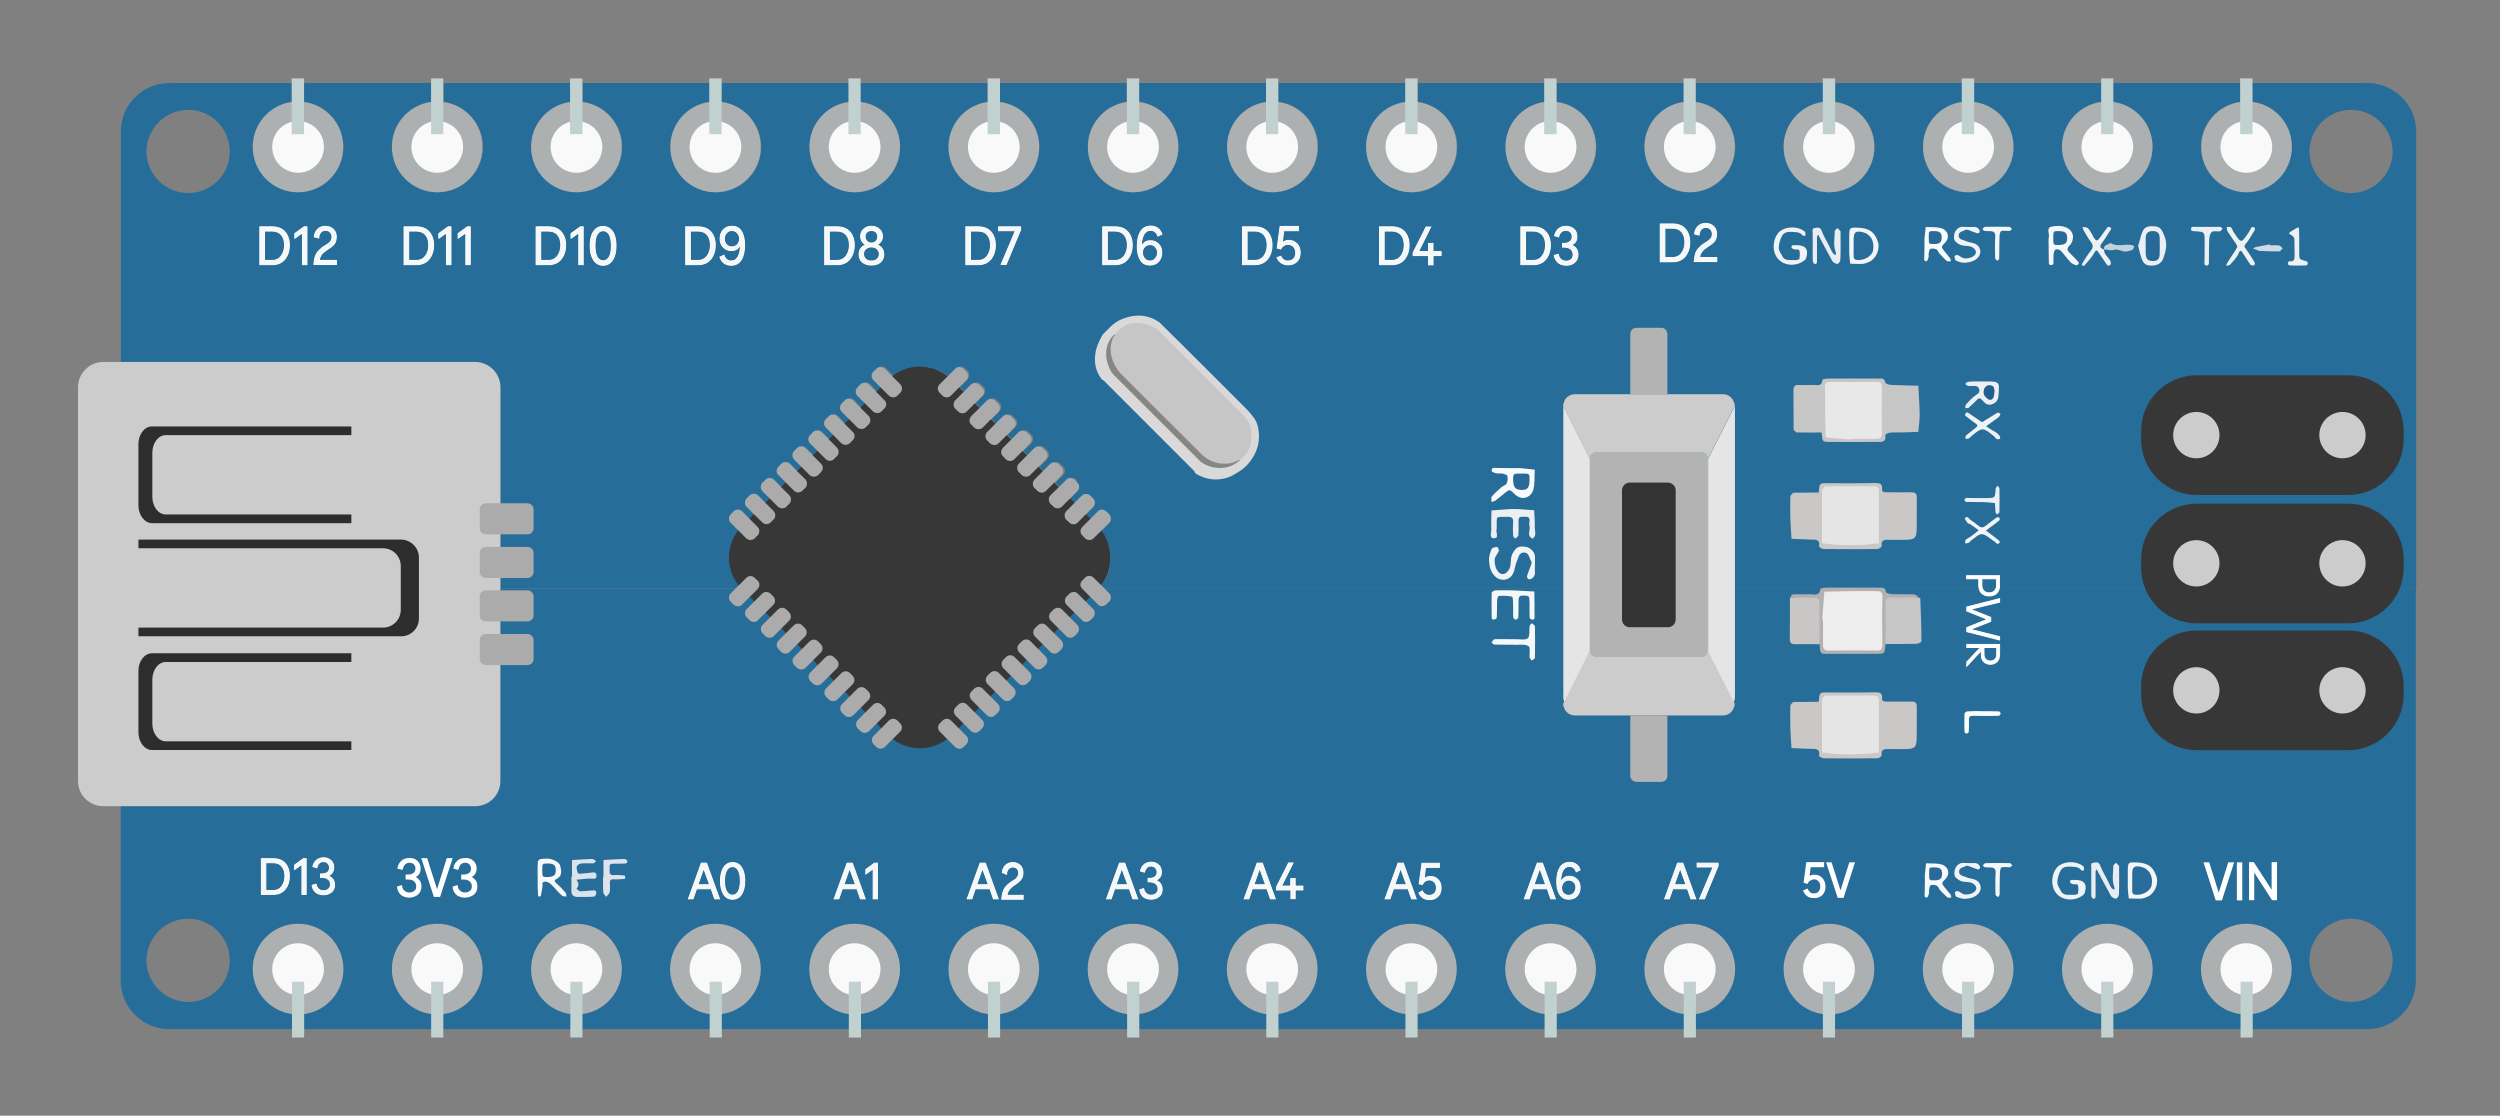 <?xml version="1.0" encoding="utf-8"?>
<!-- Generator: Adobe Illustrator 22.0.0, SVG Export Plug-In . SVG Version: 6.00 Build 0)  -->
<svg version="1.1" id="Capa_1" xmlns="http://www.w3.org/2000/svg" xmlns:xlink="http://www.w3.org/1999/xlink" x="0px" y="0px"
	 viewBox="0 0 129.5 57.79" enable-background="new 0 0 129.5 57.79" xml:space="preserve">
<rect x="0" y="0" width="129.5" height="57.79" fill="#808080" stroke="none"/>
<g>
	<g>
		<defs>
			<path id="SVGID_1_" d="M-703.89-29.55V94.8c0,5.66-4.56,10.28-10.32,10.63c-0.09,0.01-0.18,0.01-0.28,0.01
				c-0.14,0-0.28,0.01-0.43,0.01h-118.27c-0.14,0-0.28,0-0.43-0.01c-0.09,0-0.18-0.01-0.28-0.01c-5.76-0.35-10.32-4.98-10.32-10.63
				V-29.55c0-0.18,0.01-0.37,0.01-0.55c0-0.05,0-0.09,0.01-0.14c0.33-4.99,4.21-9.05,9.22-9.83h0c0.58-0.09,1.17-0.14,1.77-0.14
				h118.27c5.85,0,10.64,4.41,11,9.98c0.01,0.09,0.01,0.18,0.01,0.27c0,0.07,0,0.14,0.01,0.21
				C-703.89-29.69-703.89-29.62-703.89-29.55"/>
		</defs>
		<clipPath id="SVGID_2_">
			<use xlink:href="#SVGID_1_"  overflow="visible"/>
		</clipPath>
		<polygon clip-path="url(#SVGID_2_)" fill="#FFFFFF" points="114.08,-262.32 114.08,-262.35 -851.05,-262.35 -851.05,581.74 
			114.11,581.74 114.11,-262.35 114.08,-262.35 114.08,-262.32 114.04,-262.32 114.04,581.67 -850.97,581.67 -850.97,-262.28 
			114.08,-262.28 114.08,-262.32 114.04,-262.32 		"/>
	</g>
</g>
<g>
	<g>
		<g>
			<g>
				<path fill="#266D9A" d="M15.75,5.27V4.3h-0.64v0.98c-1.14,0.16-2.02,1.15-2.02,2.33c0,1.3,1.05,2.35,2.34,2.35
					c1.3,0,2.35-1.05,2.35-2.35C17.78,6.41,16.89,5.43,15.75,5.27z M22.95,5.27V4.3h-0.63v0.98c-1.15,0.16-2.03,1.15-2.03,2.33
					c0,1.3,1.05,2.35,2.35,2.35s2.34-1.05,2.34-2.35C24.99,6.41,24.11,5.43,22.95,5.27z M30.17,5.27V4.3h-0.64v0.98
					c-1.15,0.16-2.03,1.15-2.03,2.33c0,1.3,1.05,2.35,2.35,2.35c1.3,0,2.35-1.05,2.35-2.35C32.21,6.41,31.32,5.43,30.17,5.27z
					 M37.37,5.27V4.3h-0.64v0.98c-1.14,0.16-2.02,1.15-2.02,2.33c0,1.3,1.05,2.35,2.34,2.35c1.3,0,2.35-1.05,2.35-2.35
					C39.41,6.41,38.53,5.43,37.37,5.27z M44.58,5.27V4.3h-0.63v0.98c-1.15,0.16-2.03,1.14-2.03,2.33c0,1.3,1.05,2.35,2.35,2.35
					c1.29,0,2.34-1.05,2.34-2.35C46.62,6.41,45.73,5.43,44.58,5.27z M51.8,5.27V4.3h-0.64v0.98c-1.15,0.16-2.03,1.14-2.03,2.33
					c0,1.3,1.05,2.35,2.35,2.35s2.35-1.05,2.35-2.35C53.83,6.41,52.94,5.43,51.8,5.27z M59,5.27V4.3h-0.64v0.98
					c-1.14,0.16-2.02,1.15-2.02,2.33c0,1.3,1.05,2.35,2.34,2.35c1.3,0,2.35-1.05,2.35-2.35C61.04,6.41,60.15,5.43,59,5.27z
					 M66.21,5.27V4.3h-0.63v0.98c-1.15,0.16-2.03,1.15-2.03,2.33c0,1.3,1.05,2.35,2.35,2.35c1.29,0,2.34-1.05,2.34-2.35
					C68.25,6.41,67.35,5.43,66.21,5.27z M73.42,5.27V4.3h-0.64v0.98c-1.15,0.16-2.03,1.15-2.03,2.33c0,1.3,1.05,2.35,2.35,2.35
					s2.35-1.05,2.35-2.35C75.46,6.41,74.58,5.43,73.42,5.27z M80.63,5.27V4.3h-0.64v0.98c-1.15,0.16-2.02,1.15-2.02,2.33
					c0,1.3,1.04,2.35,2.34,2.35c1.3,0,2.35-1.05,2.35-2.35C82.67,6.41,81.79,5.43,80.63,5.27z M87.84,5.27V4.3h-0.63v0.98
					c-1.15,0.16-2.03,1.14-2.03,2.33c0,1.3,1.05,2.35,2.35,2.35c1.29,0,2.34-1.05,2.34-2.35C89.87,6.41,88.98,5.43,87.84,5.27z
					 M95.05,5.27V4.3h-0.64v0.98c-1.15,0.16-2.03,1.14-2.03,2.33c0,1.3,1.05,2.35,2.35,2.35c1.3,0,2.35-1.05,2.35-2.35
					C97.09,6.41,96.2,5.43,95.05,5.27z M102.26,5.27V4.3h-0.64v0.98c-1.15,0.16-2.02,1.15-2.02,2.33c0,1.3,1.04,2.35,2.34,2.35
					c1.3,0,2.35-1.05,2.35-2.35C104.3,6.41,103.4,5.43,102.26,5.27z M109.46,5.27V4.3h-0.63v0.98c-1.15,0.16-2.03,1.15-2.03,2.33
					c0,1.3,1.05,2.35,2.35,2.35c1.29,0,2.34-1.05,2.34-2.35C111.5,6.41,110.61,5.43,109.46,5.27z M116.68,5.27V4.3h-0.64v0.98
					c-1.15,0.16-2.03,1.15-2.03,2.33c0,1.3,1.05,2.35,2.35,2.35s2.35-1.05,2.35-2.35C118.72,6.41,117.84,5.43,116.68,5.27z
					 M57.19,30.47l-0.15-0.15c0.64-0.82,0.64-1.99,0-2.82l0.42-0.42c0.11-0.12,0.11-0.31,0-0.44l-0.16-0.15
					c-0.12-0.12-0.31-0.12-0.43,0l-0.41,0.41l-0.24-0.24l0.41-0.41c0.11-0.11,0.11-0.31,0-0.43l-0.16-0.16
					c-0.11-0.11-0.3-0.11-0.43,0l-0.41,0.41l-0.23-0.24l0.4-0.4c0.12-0.12,0.12-0.31,0-0.44l-0.15-0.15c-0.12-0.12-0.31-0.12-0.43,0
					l-0.41,0.41l-0.24-0.24l0.41-0.41c0.11-0.11,0.11-0.31,0-0.43l-0.16-0.16c-0.11-0.11-0.31-0.11-0.43,0l-0.41,0.41l-0.23-0.24
					l0.4-0.4c0.12-0.12,0.12-0.31,0-0.44l-0.15-0.15c-0.12-0.12-0.31-0.12-0.44,0l-0.4,0.4l-0.24-0.23l0.41-0.41
					c0.11-0.12,0.11-0.31,0-0.43l-0.16-0.16c-0.11-0.11-0.31-0.11-0.43,0l-0.41,0.41l-0.23-0.24l0.4-0.41c0.12-0.11,0.12-0.3,0-0.43
					l-0.15-0.15c-0.12-0.12-0.31-0.12-0.44,0l-0.4,0.4l-0.24-0.23l0.41-0.41c0.11-0.12,0.11-0.31,0-0.43l-0.16-0.16
					c-0.11-0.12-0.31-0.12-0.43,0l-0.41,0.41l-0.24-0.24l0.41-0.41c0.12-0.11,0.12-0.3,0-0.43l-0.16-0.16
					c-0.11-0.11-0.3-0.11-0.43,0l-0.4,0.41l-0.24-0.24l0.4-0.4c0.12-0.12,0.12-0.31,0-0.44l-0.15-0.15c-0.12-0.12-0.31-0.12-0.43,0
					l-0.42,0.42c-0.82-0.64-1.99-0.64-2.82,0l-0.42-0.42c-0.12-0.12-0.31-0.12-0.43,0l-0.16,0.15c-0.12,0.12-0.12,0.31,0,0.44
					l0.41,0.41l-0.24,0.23l-0.41-0.41c-0.11-0.11-0.31-0.11-0.43,0l-0.16,0.16c-0.11,0.12-0.11,0.31,0,0.43l0.41,0.41l-0.23,0.24
					l-0.41-0.41c-0.12-0.12-0.31-0.12-0.44,0l-0.15,0.16c-0.12,0.11-0.12,0.3,0,0.43l0.41,0.41l-0.24,0.24l-0.41-0.41
					c-0.11-0.12-0.31-0.12-0.43,0l-0.16,0.15c-0.11,0.12-0.11,0.31,0,0.43l0.41,0.41l-0.23,0.24l-0.41-0.41
					c-0.12-0.11-0.31-0.11-0.44,0l-0.15,0.16c-0.12,0.11-0.12,0.3,0,0.43l0.41,0.41l-0.24,0.24l-0.41-0.41
					c-0.11-0.12-0.31-0.12-0.43,0l-0.16,0.15c-0.11,0.12-0.11,0.31,0,0.44l0.41,0.41l-0.24,0.23l-0.41-0.41
					c-0.11-0.11-0.3-0.11-0.43,0l-0.15,0.16c-0.12,0.11-0.12,0.31,0,0.43l0.41,0.41l-0.24,0.24l-0.41-0.41
					c-0.12-0.12-0.31-0.12-0.43,0L39.5,25c-0.11,0.12-0.11,0.31,0,0.44l0.41,0.41l-0.24,0.23l-0.41-0.41c-0.11-0.11-0.3-0.11-0.43,0
					l-0.16,0.16c-0.11,0.11-0.11,0.31,0,0.43l0.41,0.41l-0.23,0.24l-0.41-0.41c-0.12-0.12-0.31-0.12-0.44,0l-0.15,0.15
					c-0.12,0.12-0.12,0.31,0,0.44l0.42,0.42c-0.64,0.82-0.64,1.99,0,2.82l-0.15,0.15h-12.2v-10.4c0-0.72-0.58-1.31-1.3-1.31H6.25
					v32.02c0,1.39,1.13,2.52,2.52,2.52h113.85c1.39,0,2.52-1.13,2.52-2.52V30.47H57.19z M9.75,51.9c-1.19,0-2.16-0.97-2.16-2.15
					c0-1.19,0.97-2.16,2.16-2.16c1.19,0,2.15,0.97,2.15,2.16C11.91,50.94,10.94,51.9,9.75,51.9z M121.78,51.9
					c-1.19,0-2.15-0.97-2.15-2.15c0-1.19,0.97-2.16,2.15-2.16c1.19,0,2.16,0.97,2.16,2.16C123.94,50.94,122.97,51.9,121.78,51.9z"/>
				<path fill="#266D9A" d="M122.62,4.3h-5.95v0.98c1.16,0.15,2.04,1.14,2.04,2.33c0,1.3-1.05,2.35-2.35,2.35s-2.35-1.05-2.35-2.35
					c0-1.19,0.88-2.17,2.03-2.33V4.3h-6.58v0.98c1.15,0.15,2.04,1.14,2.04,2.33c0,1.3-1.05,2.35-2.34,2.35
					c-1.3,0-2.35-1.05-2.35-2.35c0-1.19,0.88-2.17,2.03-2.33V4.3h-6.58v0.98c1.15,0.15,2.04,1.14,2.04,2.33
					c0,1.3-1.05,2.35-2.35,2.35c-1.3,0-2.34-1.05-2.34-2.35c0-1.19,0.87-2.17,2.02-2.33V4.3h-6.57v0.98
					c1.15,0.15,2.04,1.14,2.04,2.33c0,1.3-1.05,2.35-2.35,2.35c-1.3,0-2.35-1.05-2.35-2.35c0-1.19,0.88-2.17,2.03-2.33V4.3h-6.58
					v0.98c1.15,0.15,2.04,1.14,2.04,2.33c0,1.3-1.05,2.35-2.34,2.35c-1.3,0-2.35-1.05-2.35-2.35c0-1.19,0.88-2.17,2.03-2.33V4.3
					h-6.58v0.98c1.16,0.15,2.04,1.14,2.04,2.33c0,1.3-1.05,2.35-2.35,2.35c-1.3,0-2.34-1.05-2.34-2.35c0-1.19,0.87-2.17,2.02-2.33
					V4.3h-6.57v0.98c1.16,0.15,2.04,1.14,2.04,2.33c0,1.3-1.05,2.35-2.35,2.35s-2.35-1.05-2.35-2.35c0-1.19,0.88-2.17,2.03-2.33V4.3
					h-6.58v0.98c1.15,0.15,2.04,1.14,2.04,2.33c0,1.3-1.05,2.35-2.34,2.35c-1.3,0-2.35-1.05-2.35-2.35c0-1.19,0.88-2.17,2.03-2.33
					V4.3H59v0.98c1.15,0.15,2.04,1.14,2.04,2.33c0,1.3-1.05,2.35-2.35,2.35c-1.29,0-2.34-1.05-2.34-2.35c0-1.19,0.88-2.17,2.02-2.33
					V4.3H51.8v0.98c1.15,0.15,2.04,1.14,2.04,2.33c0,1.3-1.05,2.35-2.35,2.35s-2.35-1.05-2.35-2.35c0-1.19,0.88-2.17,2.03-2.33V4.3
					h-6.58v0.98c1.15,0.15,2.04,1.14,2.04,2.33c0,1.3-1.05,2.35-2.34,2.35c-1.3,0-2.35-1.05-2.35-2.35c0-1.19,0.88-2.17,2.03-2.33
					V4.3h-6.58v0.98c1.16,0.15,2.04,1.14,2.04,2.33c0,1.3-1.05,2.35-2.35,2.35c-1.29,0-2.34-1.05-2.34-2.35
					c0-1.19,0.88-2.17,2.02-2.33V4.3h-6.57v0.98c1.16,0.15,2.04,1.14,2.04,2.33c0,1.3-1.05,2.35-2.35,2.35
					c-1.3,0-2.35-1.05-2.35-2.35c0-1.19,0.88-2.17,2.03-2.33V4.3h-6.58v0.98c1.16,0.15,2.04,1.14,2.04,2.33
					c0,1.3-1.04,2.35-2.34,2.35S20.3,8.9,20.3,7.61c0-1.19,0.88-2.17,2.03-2.33V4.3h-6.58v0.98c1.15,0.15,2.04,1.14,2.04,2.33
					c0,1.3-1.05,2.35-2.35,2.35c-1.29,0-2.34-1.05-2.34-2.35c0-1.19,0.88-2.17,2.02-2.33V4.3H8.78c-1.39,0-2.52,1.12-2.52,2.51
					v11.95h18.37c0.72,0,1.3,0.59,1.3,1.31v10.4h12.2l0.15-0.15c-0.64-0.82-0.64-1.99,0-2.82l-0.42-0.42
					c-0.12-0.12-0.12-0.31,0-0.44l0.15-0.15c0.12-0.12,0.31-0.12,0.44,0l0.41,0.41l0.23-0.24l-0.41-0.41
					c-0.11-0.11-0.11-0.31,0-0.43l0.16-0.16c0.12-0.11,0.31-0.11,0.43,0l0.41,0.41l0.24-0.23l-0.41-0.41
					c-0.11-0.12-0.11-0.31,0-0.44l0.16-0.15c0.11-0.12,0.3-0.12,0.43,0l0.41,0.41l0.24-0.24l-0.41-0.41c-0.12-0.11-0.12-0.31,0-0.43
					l0.15-0.16c0.12-0.11,0.31-0.11,0.43,0l0.41,0.41l0.24-0.23l-0.41-0.41c-0.11-0.12-0.11-0.31,0-0.44l0.16-0.15
					c0.11-0.12,0.31-0.12,0.43,0l0.41,0.41l0.24-0.24l-0.41-0.41c-0.12-0.12-0.12-0.31,0-0.43l0.15-0.16c0.12-0.11,0.31-0.11,0.44,0
					l0.41,0.41l0.23-0.24l-0.41-0.41c-0.11-0.11-0.11-0.3,0-0.43l0.16-0.15c0.11-0.12,0.31-0.12,0.43,0l0.41,0.41l0.24-0.24
					l-0.41-0.41c-0.12-0.12-0.12-0.31,0-0.43l0.15-0.16c0.12-0.12,0.31-0.12,0.44,0l0.41,0.41l0.23-0.24l-0.41-0.41
					c-0.11-0.11-0.11-0.3,0-0.43l0.16-0.16c0.11-0.11,0.31-0.11,0.43,0l0.41,0.41l0.24-0.23l-0.41-0.41c-0.12-0.12-0.12-0.31,0-0.44
					l0.16-0.15c0.11-0.12,0.3-0.12,0.43,0l0.42,0.42c0.82-0.64,1.99-0.64,2.82,0l0.42-0.42c0.11-0.12,0.3-0.12,0.43,0l0.15,0.15
					c0.12,0.12,0.12,0.31,0,0.44l-0.4,0.4l0.24,0.24l0.4-0.41c0.12-0.11,0.31-0.11,0.43,0l0.16,0.16c0.12,0.12,0.12,0.31,0,0.43
					l-0.41,0.41l0.24,0.24l0.41-0.41c0.11-0.12,0.31-0.12,0.43,0l0.16,0.16c0.11,0.11,0.11,0.3,0,0.43l-0.41,0.41l0.24,0.23l0.4-0.4
					c0.12-0.12,0.31-0.12,0.44,0l0.15,0.15c0.12,0.12,0.12,0.31,0,0.43l-0.4,0.41l0.23,0.24l0.41-0.41c0.11-0.11,0.31-0.11,0.43,0
					l0.16,0.16c0.11,0.11,0.11,0.3,0,0.43l-0.41,0.41l0.24,0.23l0.4-0.4c0.12-0.12,0.31-0.12,0.44,0l0.15,0.15
					c0.12,0.12,0.12,0.31,0,0.44l-0.4,0.4l0.23,0.24l0.41-0.41c0.11-0.11,0.31-0.11,0.43,0l0.16,0.16c0.11,0.11,0.11,0.31,0,0.43
					l-0.41,0.41l0.24,0.24l0.41-0.41c0.11-0.12,0.3-0.12,0.43,0L55.81,25c0.12,0.12,0.12,0.31,0,0.44l-0.4,0.4l0.23,0.24l0.41-0.41
					c0.12-0.11,0.31-0.11,0.43,0l0.16,0.16c0.11,0.11,0.11,0.31,0,0.43l-0.41,0.41l0.24,0.24l0.41-0.41c0.11-0.12,0.3-0.12,0.43,0
					l0.16,0.15c0.11,0.12,0.11,0.31,0,0.44l-0.42,0.42c0.64,0.82,0.64,1.99,0,2.82l0.15,0.15h67.96V6.81
					C125.15,5.42,124.02,4.3,122.62,4.3z M9.75,10c-1.19,0-2.16-0.97-2.16-2.15c0-1.19,0.97-2.16,2.16-2.16
					c1.19,0,2.15,0.97,2.15,2.16C11.91,9.03,10.94,10,9.75,10z M121.78,10c-1.19,0-2.15-0.97-2.15-2.15c0-1.19,0.97-2.16,2.15-2.16
					c1.19,0,2.16,0.97,2.16,2.16C123.94,9.03,122.97,10,121.78,10z"/>
				<path fill="#CCCCCC" d="M25.92,20.06v20.4c0,0.72-0.58,1.3-1.3,1.3H5.34c-0.71,0-1.3-0.58-1.3-1.3v-20.4
					c0-0.72,0.59-1.31,1.3-1.31h19.28C25.34,18.76,25.92,19.34,25.92,20.06z"/>
				<g>
					<g>
						<path fill="#ACB0B1" d="M17.78,7.61c0,1.3-1.05,2.35-2.35,2.35c-1.29,0-2.34-1.05-2.34-2.35c0-1.19,0.88-2.17,2.02-2.33
							c0.1-0.01,0.21-0.02,0.32-0.02c0.1,0,0.21,0.01,0.31,0.02C16.89,5.43,17.78,6.41,17.78,7.61z"/>
						<circle fill="#F8F9F8" cx="15.44" cy="7.61" r="1.34"/>
						<rect x="15.11" y="4.06" fill="#C1D1D0" width="0.64" height="2.89"/>
					</g>
					<g>
						<path fill="#ACB0B1" d="M24.99,7.61c0,1.3-1.04,2.35-2.34,2.35S20.3,8.9,20.3,7.61c0-1.19,0.88-2.17,2.03-2.33
							c0.1-0.01,0.21-0.02,0.32-0.02c0.1,0,0.21,0.01,0.3,0.02C24.11,5.43,24.99,6.41,24.99,7.61z"/>
						<circle fill="#F8F9F8" cx="22.65" cy="7.61" r="1.34"/>
						<rect x="22.33" y="4.06" fill="#C1D1D0" width="0.63" height="2.89"/>
					</g>
					<g>
						<path fill="#ACB0B1" d="M32.21,7.61c0,1.3-1.05,2.35-2.35,2.35c-1.3,0-2.35-1.05-2.35-2.35c0-1.19,0.88-2.17,2.03-2.33
							c0.1-0.01,0.21-0.02,0.32-0.02c0.1,0,0.21,0.01,0.31,0.02C31.32,5.43,32.21,6.41,32.21,7.61z"/>
						<circle fill="#F8F9F8" cx="29.86" cy="7.61" r="1.34"/>
						<rect x="29.53" y="4.06" fill="#C1D1D0" width="0.64" height="2.89"/>
					</g>
					<g>
						<path fill="#ACB0B1" d="M39.41,7.61c0,1.3-1.05,2.35-2.35,2.35c-1.29,0-2.34-1.05-2.34-2.35c0-1.19,0.88-2.17,2.02-2.33
							c0.1-0.01,0.21-0.02,0.32-0.02c0.1,0,0.21,0.01,0.31,0.02C38.53,5.43,39.41,6.41,39.41,7.61z"/>
						<circle fill="#F8F9F8" cx="37.06" cy="7.61" r="1.34"/>
						<rect x="36.74" y="4.06" fill="#C1D1D0" width="0.64" height="2.89"/>
					</g>
					<g>
						<path fill="#ACB0B1" d="M46.62,7.61c0,1.3-1.05,2.35-2.34,2.35c-1.3,0-2.35-1.05-2.35-2.35c0-1.19,0.88-2.17,2.03-2.33
							c0.1-0.01,0.22-0.02,0.32-0.02c0.1,0,0.21,0.01,0.3,0.02C45.73,5.43,46.62,6.41,46.62,7.61z"/>
						<circle fill="#F8F9F8" cx="44.27" cy="7.61" r="1.34"/>
						<rect x="43.95" y="4.06" fill="#C1D1D0" width="0.63" height="2.89"/>
					</g>
					<g>
						<path fill="#ACB0B1" d="M53.83,7.61c0,1.3-1.05,2.35-2.35,2.35s-2.35-1.05-2.35-2.35c0-1.19,0.88-2.17,2.03-2.33
							c0.1-0.01,0.22-0.02,0.32-0.02c0.1,0,0.21,0.01,0.31,0.02C52.94,5.43,53.83,6.41,53.83,7.61z"/>
						<circle fill="#F8F9F8" cx="51.48" cy="7.61" r="1.34"/>
						<rect x="51.16" y="4.06" fill="#C1D1D0" width="0.64" height="2.89"/>
					</g>
					<g>
						<path fill="#ACB0B1" d="M61.04,7.61c0,1.3-1.05,2.35-2.35,2.35c-1.29,0-2.34-1.05-2.34-2.35c0-1.19,0.88-2.17,2.02-2.33
							c0.1-0.01,0.21-0.02,0.32-0.02c0.1,0,0.21,0.01,0.31,0.02C60.15,5.43,61.04,6.41,61.04,7.61z"/>
						<circle fill="#F8F9F8" cx="58.69" cy="7.61" r="1.34"/>
						<rect x="58.37" y="4.06" fill="#C1D1D0" width="0.64" height="2.89"/>
					</g>
					<g>
						<path fill="#ACB0B1" d="M68.25,7.61c0,1.3-1.05,2.35-2.34,2.35c-1.3,0-2.35-1.05-2.35-2.35c0-1.19,0.88-2.17,2.03-2.33
							c0.1-0.01,0.21-0.02,0.32-0.02c0.1,0,0.21,0.01,0.3,0.02C67.35,5.43,68.25,6.41,68.25,7.61z"/>
						<circle fill="#F8F9F8" cx="65.9" cy="7.61" r="1.34"/>
						<rect x="65.58" y="4.06" fill="#C1D1D0" width="0.63" height="2.89"/>
					</g>
					<g>
						<path fill="#ACB0B1" d="M75.46,7.61c0,1.3-1.05,2.35-2.35,2.35s-2.35-1.05-2.35-2.35c0-1.19,0.88-2.17,2.03-2.33
							c0.1-0.01,0.21-0.02,0.32-0.02c0.1,0,0.21,0.01,0.31,0.02C74.58,5.43,75.46,6.41,75.46,7.61z"/>
						<circle fill="#F8F9F8" cx="73.11" cy="7.61" r="1.34"/>
						<rect x="72.79" y="4.06" fill="#C1D1D0" width="0.64" height="2.89"/>
					</g>
					<g>
						<path fill="#ACB0B1" d="M82.67,7.61c0,1.3-1.05,2.35-2.35,2.35c-1.3,0-2.34-1.05-2.34-2.35c0-1.19,0.87-2.17,2.02-2.33
							c0.1-0.01,0.21-0.02,0.32-0.02c0.1,0,0.21,0.01,0.31,0.02C81.79,5.43,82.67,6.41,82.67,7.61z"/>
						<circle fill="#F8F9F8" cx="80.32" cy="7.61" r="1.34"/>
						<rect x="79.99" y="4.06" fill="#C1D1D0" width="0.64" height="2.89"/>
					</g>
					<g>
						<path fill="#ACB0B1" d="M89.87,7.61c0,1.3-1.05,2.35-2.34,2.35c-1.3,0-2.35-1.05-2.35-2.35c0-1.19,0.88-2.17,2.03-2.33
							c0.1-0.01,0.22-0.02,0.32-0.02s0.21,0.01,0.3,0.02C88.98,5.43,89.87,6.41,89.87,7.61z"/>
						<circle fill="#F8F9F8" cx="87.53" cy="7.61" r="1.34"/>
						<rect x="87.21" y="4.06" fill="#C1D1D0" width="0.63" height="2.89"/>
					</g>
					<g>
						<path fill="#ACB0B1" d="M104.3,7.61c0,1.3-1.05,2.35-2.35,2.35c-1.3,0-2.34-1.05-2.34-2.35c0-1.19,0.87-2.17,2.02-2.33
							c0.1-0.01,0.21-0.02,0.32-0.02c0.1,0,0.21,0.01,0.31,0.02C103.4,5.43,104.3,6.41,104.3,7.61z"/>
						<circle fill="#F8F9F8" cx="101.95" cy="7.61" r="1.34"/>
						<rect x="101.62" y="4.06" fill="#C1D1D0" width="0.64" height="2.89"/>
					</g>
					<g>
						<path fill="#ACB0B1" d="M97.09,7.61c0,1.3-1.05,2.35-2.35,2.35c-1.3,0-2.35-1.05-2.35-2.35c0-1.19,0.88-2.17,2.03-2.33
							c0.1-0.01,0.22-0.02,0.32-0.02c0.1,0,0.21,0.01,0.31,0.02C96.2,5.43,97.09,6.41,97.09,7.61z"/>
						<circle fill="#F8F9F8" cx="94.74" cy="7.61" r="1.34"/>
						<rect x="94.42" y="4.06" fill="#C1D1D0" width="0.64" height="2.89"/>
					</g>
					<g>
						<path fill="#ACB0B1" d="M111.5,7.61c0,1.3-1.05,2.35-2.34,2.35c-1.3,0-2.35-1.05-2.35-2.35c0-1.19,0.88-2.17,2.03-2.33
							c0.1-0.01,0.21-0.02,0.32-0.02c0.1,0,0.21,0.01,0.3,0.02C110.61,5.43,111.5,6.41,111.5,7.61z"/>
						<circle fill="#F8F9F8" cx="109.16" cy="7.61" r="1.34"/>
						<rect x="108.84" y="4.06" fill="#C1D1D0" width="0.63" height="2.89"/>
					</g>
					<g>
						<path fill="#ACB0B1" d="M118.72,7.61c0,1.3-1.05,2.35-2.35,2.35s-2.35-1.05-2.35-2.35c0-1.19,0.88-2.17,2.03-2.33
							c0.1-0.01,0.21-0.02,0.32-0.02c0.1,0,0.21,0.01,0.31,0.02C117.84,5.43,118.72,6.41,118.72,7.61z"/>
						<circle fill="#F8F9F8" cx="116.36" cy="7.61" r="1.34"/>
						<rect x="116.04" y="4.06" fill="#C1D1D0" width="0.64" height="2.89"/>
					</g>
				</g>
				<g>
					<g>
						<circle fill="#ACB0B1" cx="116.36" cy="50.2" r="2.35"/>
						<circle fill="#F8F9F8" cx="116.36" cy="50.2" r="1.34"/>
						
							<rect x="116.05" y="50.85" transform="matrix(-1 -1.224647e-16 1.224647e-16 -1 232.741 104.594)" fill="#C1D1D0" width="0.63" height="2.89"/>
					</g>
					<g>
						<circle fill="#ACB0B1" cx="109.16" cy="50.2" r="2.35"/>
						<circle fill="#F8F9F8" cx="109.16" cy="50.2" r="1.34"/>
						
							<rect x="108.85" y="50.85" transform="matrix(-1 -1.224647e-16 1.224647e-16 -1 218.322 104.594)" fill="#C1D1D0" width="0.63" height="2.89"/>
					</g>
					<g>
						<circle fill="#ACB0B1" cx="101.95" cy="50.2" r="2.35"/>
						<circle fill="#F8F9F8" cx="101.95" cy="50.2" r="1.34"/>
						
							<rect x="101.64" y="50.85" transform="matrix(-1 -1.224647e-16 1.224647e-16 -1 203.904 104.594)" fill="#C1D1D0" width="0.63" height="2.89"/>
					</g>
					<g>
						<circle fill="#ACB0B1" cx="94.74" cy="50.2" r="2.35"/>
						<circle fill="#F8F9F8" cx="94.74" cy="50.2" r="1.34"/>
						
							<rect x="94.43" y="50.85" transform="matrix(-1 -1.224647e-16 1.224647e-16 -1 189.486 104.594)" fill="#C1D1D0" width="0.63" height="2.89"/>
					</g>
					<g>
						<circle fill="#ACB0B1" cx="87.53" cy="50.2" r="2.35"/>
						<circle fill="#F8F9F8" cx="87.53" cy="50.2" r="1.34"/>
						
							<rect x="87.22" y="50.85" transform="matrix(-1 -1.224647e-16 1.224647e-16 -1 175.068 104.594)" fill="#C1D1D0" width="0.63" height="2.89"/>
					</g>
					<g>
						<circle fill="#ACB0B1" cx="80.32" cy="50.2" r="2.35"/>
						<circle fill="#F8F9F8" cx="80.32" cy="50.2" r="1.34"/>
						
							<rect x="80.01" y="50.85" transform="matrix(-1 -1.224647e-16 1.224647e-16 -1 160.65 104.594)" fill="#C1D1D0" width="0.63" height="2.89"/>
					</g>
					<g>
						<circle fill="#ACB0B1" cx="73.11" cy="50.2" r="2.35"/>
						<circle fill="#F8F9F8" cx="73.11" cy="50.2" r="1.34"/>
						
							<rect x="72.8" y="50.85" transform="matrix(-1 -1.224647e-16 1.224647e-16 -1 146.232 104.594)" fill="#C1D1D0" width="0.63" height="2.89"/>
					</g>
					<g>
						<circle fill="#ACB0B1" cx="65.9" cy="50.2" r="2.35"/>
						<circle fill="#F8F9F8" cx="65.9" cy="50.2" r="1.34"/>
						
							<rect x="65.59" y="50.85" transform="matrix(-1 -1.224647e-16 1.224647e-16 -1 131.813 104.594)" fill="#C1D1D0" width="0.63" height="2.89"/>
					</g>
					<g>
						<circle fill="#ACB0B1" cx="58.69" cy="50.2" r="2.35"/>
						<circle fill="#F8F9F8" cx="58.69" cy="50.2" r="1.34"/>
						
							<rect x="58.38" y="50.85" transform="matrix(-1 -1.224647e-16 1.224647e-16 -1 117.395 104.594)" fill="#C1D1D0" width="0.63" height="2.89"/>
					</g>
					<g>
						<circle fill="#ACB0B1" cx="51.48" cy="50.2" r="2.35"/>
						<circle fill="#F8F9F8" cx="51.48" cy="50.2" r="1.34"/>
						
							<rect x="51.17" y="50.85" transform="matrix(-1 -1.224647e-16 1.224647e-16 -1 102.977 104.594)" fill="#C1D1D0" width="0.63" height="2.89"/>
					</g>
					<g>
						<circle fill="#ACB0B1" cx="44.27" cy="50.2" r="2.35"/>
						<circle fill="#F8F9F8" cx="44.27" cy="50.2" r="1.34"/>
						
							<rect x="43.96" y="50.85" transform="matrix(-1 -1.224647e-16 1.224647e-16 -1 88.559 104.594)" fill="#C1D1D0" width="0.63" height="2.89"/>
					</g>
					<g>
						<circle fill="#ACB0B1" cx="29.86" cy="50.2" r="2.35"/>
						<circle fill="#F8F9F8" cx="29.86" cy="50.2" r="1.34"/>
						
							<rect x="29.55" y="50.85" transform="matrix(-1 -1.224647e-16 1.224647e-16 -1 59.722 104.594)" fill="#C1D1D0" width="0.63" height="2.89"/>
					</g>
					<g>
						<circle fill="#ACB0B1" cx="37.06" cy="50.2" r="2.35"/>
						<circle fill="#F8F9F8" cx="37.06" cy="50.2" r="1.34"/>
						
							<rect x="36.75" y="50.85" transform="matrix(-1 -1.224647e-16 1.224647e-16 -1 74.141 104.594)" fill="#C1D1D0" width="0.63" height="2.89"/>
					</g>
					<g>
						<circle fill="#ACB0B1" cx="22.65" cy="50.2" r="2.35"/>
						<circle fill="#F8F9F8" cx="22.65" cy="50.2" r="1.34"/>
						
							<rect x="22.34" y="50.85" transform="matrix(-1 -1.224647e-16 1.224647e-16 -1 45.304 104.594)" fill="#C1D1D0" width="0.63" height="2.89"/>
					</g>
					<g>
						<circle fill="#ACB0B1" cx="15.44" cy="50.2" r="2.35"/>
						<circle fill="#F8F9F8" cx="15.44" cy="50.2" r="1.34"/>
						
							<rect x="15.13" y="50.85" transform="matrix(-1 -1.224647e-16 1.224647e-16 -1 30.886 104.594)" fill="#C1D1D0" width="0.63" height="2.89"/>
					</g>
				</g>
			</g>
			<g>
				<path fill="#373737" d="M57.04,30.31c-0.05,0.05-0.09,0.1-0.13,0.15l-0.06,0.06l-0.38,0.39l-1.06,1.06l-0.59,0.58l-0.23,0.24
					l-0.82,0.82l-0.59,0.59l-1.64,1.64l-0.24,0.23l-0.58,0.59l-1.06,1.06l-0.39,0.38c-0.07,0.07-0.13,0.13-0.21,0.18
					c-0.82,0.64-1.99,0.64-2.82,0c-0.08-0.05-0.14-0.11-0.21-0.18l-0.39-0.39l-0.82-0.82l-0.24-0.23l-0.58-0.59l-0.82-0.82
					l-0.24-0.23l-0.59-0.59l-0.23-0.24l-0.59-0.59l-0.24-0.23l-0.59-0.59l-0.23-0.24l-0.59-0.59l-0.24-0.24l-0.59-0.58l-0.24-0.24
					l-0.39-0.39c-0.02-0.02-0.04-0.04-0.06-0.06c-0.05-0.05-0.09-0.1-0.12-0.15c-0.64-0.82-0.64-1.99,0-2.82
					c0.05-0.08,0.11-0.14,0.18-0.21l0.4-0.39l0.23-0.24l0.59-0.59l0.24-0.23l0.59-0.59l0.24-0.24l0.58-0.59l0.24-0.23l1.41-1.41
					l0.23-0.24l0.59-0.58l0.82-0.82l0.23-0.24l0.59-0.59l0.24-0.23l0.39-0.4c0.07-0.07,0.13-0.13,0.21-0.18
					c0.82-0.64,1.99-0.64,2.82,0c0.08,0.05,0.14,0.11,0.21,0.18l0.39,0.39l0.24,0.24l0.58,0.59l0.82,0.82l0.24,0.23l0.59,0.59
					l0.23,0.24l0.59,0.59l0.24,0.23l0.59,0.59l0.23,0.24l0.82,0.82l0.59,0.58l0.23,0.24l1.21,1.21c0.07,0.07,0.13,0.13,0.19,0.21
					C57.67,28.32,57.67,29.49,57.04,30.31z"/>
				<g>
					<path fill="#ABABAB" d="M50.06,19.69l-0.81,0.81c-0.11,0.11-0.3,0.11-0.43,0l-0.15-0.16c-0.12-0.11-0.12-0.31,0-0.43l0.39-0.39
						l0.42-0.42c0.11-0.12,0.3-0.12,0.43,0l0.15,0.15C50.18,19.38,50.18,19.57,50.06,19.69z"/>
					<path fill="#ABABAB" d="M50.88,20.51l-0.41,0.41l-0.4,0.4c-0.12,0.12-0.31,0.12-0.43,0l-0.16-0.15c-0.11-0.12-0.11-0.31,0-0.43
						l0.41-0.41l0.4-0.41c0.12-0.11,0.31-0.11,0.43,0l0.16,0.16C51.01,20.21,51.01,20.4,50.88,20.51z"/>
					<path fill="#ABABAB" d="M51.71,21.34l-0.41,0.41l-0.4,0.4c-0.12,0.11-0.31,0.11-0.44,0l-0.15-0.16c-0.12-0.11-0.12-0.3,0-0.43
						l0.4-0.4l0.41-0.41c0.11-0.12,0.31-0.12,0.43,0l0.16,0.16C51.82,21.02,51.82,21.21,51.71,21.34z"/>
					<path fill="#ABABAB" d="M52.53,22.15l-0.4,0.41l-0.41,0.41c-0.11,0.11-0.31,0.11-0.43,0l-0.16-0.16
						c-0.11-0.12-0.11-0.31,0-0.43l0.41-0.41l0.4-0.4c0.12-0.12,0.31-0.12,0.44,0l0.15,0.15C52.65,21.85,52.65,22.04,52.53,22.15z"
						/>
					<path fill="#ABABAB" d="M53.35,22.98l-0.41,0.41l-0.4,0.4c-0.12,0.12-0.31,0.12-0.44,0l-0.15-0.16c-0.12-0.11-0.12-0.3,0-0.43
						l0.4-0.4l0.41-0.41c0.11-0.11,0.31-0.11,0.43,0l0.16,0.16C53.46,22.66,53.46,22.85,53.35,22.98z"/>
					<path fill="#ABABAB" d="M54.17,23.8l-0.4,0.4l-0.41,0.41c-0.11,0.11-0.31,0.11-0.43,0l-0.16-0.16c-0.11-0.11-0.11-0.31,0-0.43
						l0.41-0.41l0.4-0.4c0.12-0.12,0.31-0.12,0.44,0l0.15,0.15C54.29,23.49,54.29,23.68,54.17,23.8z"/>
					<path fill="#ABABAB" d="M54.99,24.62l-0.41,0.41l-0.4,0.4c-0.12,0.12-0.31,0.12-0.44,0l-0.15-0.15c-0.12-0.12-0.12-0.31,0-0.44
						l0.4-0.4l0.41-0.41c0.11-0.11,0.31-0.11,0.43,0l0.16,0.16C55.1,24.3,55.1,24.5,54.99,24.62z"/>
					<path fill="#ABABAB" d="M56.63,26.26l-0.41,0.41l-0.4,0.4c-0.12,0.12-0.31,0.12-0.43,0l-0.16-0.15c-0.11-0.12-0.11-0.31,0-0.44
						l0.4-0.4l0.41-0.41c0.12-0.11,0.31-0.11,0.43,0l0.16,0.16C56.74,25.94,56.74,26.14,56.63,26.26z"/>
					<path fill="#ABABAB" d="M57.46,27.08l-0.42,0.42l-0.4,0.39c-0.11,0.11-0.3,0.11-0.43,0l-0.15-0.16c-0.12-0.11-0.12-0.31,0-0.43
						l0.4-0.4l0.41-0.41c0.11-0.12,0.3-0.12,0.43,0l0.16,0.15C57.57,26.77,57.57,26.96,57.46,27.08z"/>
					<path fill="#ABABAB" d="M55.81,25.44L55,26.25c-0.11,0.11-0.3,0.11-0.43,0l-0.16-0.16c-0.11-0.11-0.11-0.31,0-0.43l0.41-0.4
						l0.41-0.41c0.11-0.12,0.3-0.12,0.43,0L55.81,25C55.93,25.13,55.93,25.32,55.81,25.44z"/>
				</g>
				<g>
					<path fill="#ABABAB" d="M39.28,30.47c-0.01,0.02-0.02,0.03-0.03,0.04l-0.81,0.81c-0.12,0.12-0.31,0.12-0.44,0l-0.15-0.15
						c-0.12-0.12-0.12-0.31,0-0.43l0.42-0.42l0.39-0.39c0.12-0.12,0.31-0.12,0.43,0l0.16,0.15C39.36,30.19,39.36,30.35,39.28,30.47z
						"/>
					<path fill="#ABABAB" d="M38.82,32.12l-0.13-0.13c-0.13-0.13-0.13-0.33,0-0.45l0.78-0.78c0.13-0.13,0.33-0.13,0.45,0l0.13,0.13
						c0.13,0.13,0.13,0.33,0,0.45l-0.78,0.78C39.15,32.25,38.95,32.25,38.82,32.12z"/>
					<path fill="#ABABAB" d="M39.64,32.94l-0.13-0.13c-0.13-0.13-0.13-0.33,0-0.45l0.78-0.78c0.13-0.13,0.33-0.13,0.45,0l0.13,0.13
						c0.13,0.13,0.13,0.33,0,0.45l-0.78,0.78C39.97,33.07,39.77,33.07,39.64,32.94z"/>
					<path fill="#ABABAB" d="M40.46,33.76l-0.13-0.13c-0.13-0.13-0.13-0.33,0-0.45l0.78-0.78c0.13-0.13,0.33-0.13,0.45,0l0.13,0.13
						c0.13,0.13,0.13,0.33,0,0.45l-0.78,0.78C40.79,33.89,40.59,33.89,40.46,33.76z"/>
					<path fill="#ABABAB" d="M41.28,34.59l-0.13-0.13c-0.13-0.13-0.13-0.33,0-0.45l0.78-0.78c0.13-0.13,0.33-0.13,0.45,0l0.13,0.13
						c0.13,0.13,0.13,0.33,0,0.45l-0.78,0.78C41.61,34.71,41.41,34.71,41.28,34.59z"/>
					<path fill="#ABABAB" d="M42.11,35.41l-0.13-0.13c-0.13-0.13-0.13-0.33,0-0.45l0.78-0.78c0.13-0.13,0.33-0.13,0.45,0l0.13,0.13
						c0.13,0.13,0.13,0.33,0,0.45l-0.78,0.78C42.43,35.53,42.23,35.53,42.11,35.41z"/>
					<path fill="#ABABAB" d="M42.93,36.23l-0.13-0.13c-0.13-0.13-0.13-0.33,0-0.45l0.78-0.78c0.13-0.13,0.33-0.13,0.45,0l0.13,0.13
						c0.13,0.13,0.13,0.33,0,0.45l-0.78,0.78C43.25,36.35,43.05,36.35,42.93,36.23z"/>
					<path fill="#ABABAB" d="M44.57,37.87l-0.13-0.13c-0.13-0.13-0.13-0.33,0-0.45l0.78-0.78c0.13-0.13,0.33-0.13,0.45,0l0.13,0.13
						c0.13,0.13,0.13,0.33,0,0.45l-0.78,0.78C44.9,37.99,44.69,37.99,44.57,37.87z"/>
					<path fill="#ABABAB" d="M45.39,38.69l-0.13-0.13c-0.13-0.13-0.13-0.33,0-0.45l0.78-0.78c0.13-0.13,0.33-0.13,0.45,0l0.13,0.13
						c0.13,0.13,0.13,0.33,0,0.45l-0.78,0.78C45.72,38.81,45.51,38.81,45.39,38.69z"/>
					<path fill="#ABABAB" d="M43.75,37.05l-0.13-0.13c-0.13-0.13-0.13-0.33,0-0.45l0.78-0.78c0.13-0.13,0.33-0.13,0.45,0l0.13,0.13
						c0.13,0.13,0.13,0.33,0,0.45l-0.78,0.78C44.07,37.17,43.87,37.17,43.75,37.05z"/>
				</g>
				<g>
					<path fill="#ABABAB" d="M39.25,27.73l-0.16,0.16c-0.11,0.11-0.3,0.11-0.43,0l-0.39-0.39l-0.42-0.42
						c-0.12-0.12-0.12-0.31,0-0.44l0.15-0.15c0.12-0.12,0.31-0.12,0.44,0l0.41,0.41l0.4,0.4C39.36,27.41,39.36,27.61,39.25,27.73z"
						/>
					<path fill="#ABABAB" d="M40.07,26.91l-0.15,0.15c-0.12,0.12-0.31,0.12-0.43,0l-0.41-0.4l-0.41-0.41
						c-0.11-0.11-0.11-0.31,0-0.43l0.16-0.16c0.12-0.11,0.31-0.11,0.43,0l0.81,0.81C40.19,26.6,40.19,26.79,40.07,26.91z"/>
					<path fill="#ABABAB" d="M40.89,26.09l-0.16,0.16c-0.11,0.11-0.3,0.11-0.43,0l-0.4-0.4l-0.41-0.41c-0.11-0.12-0.11-0.31,0-0.44
						l0.16-0.15c0.11-0.12,0.3-0.12,0.43,0l0.41,0.41l0.4,0.4C41,25.77,41,25.97,40.89,26.09z"/>
					<path fill="#ABABAB" d="M41.72,25.27l-0.16,0.15c-0.12,0.12-0.31,0.12-0.43,0l-0.4-0.4l-0.41-0.41c-0.12-0.11-0.12-0.31,0-0.43
						l0.15-0.16c0.12-0.11,0.31-0.11,0.43,0l0.41,0.41l0.41,0.4C41.83,24.96,41.83,25.15,41.72,25.27z"/>
					<path fill="#ABABAB" d="M42.53,24.45l-0.15,0.16c-0.12,0.11-0.31,0.11-0.44,0l-0.81-0.81c-0.11-0.12-0.11-0.31,0-0.44
						l0.16-0.15c0.11-0.12,0.31-0.12,0.43,0l0.81,0.81C42.65,24.13,42.65,24.33,42.53,24.45z"/>
					<path fill="#ABABAB" d="M43.36,23.62l-0.16,0.16c-0.11,0.12-0.31,0.12-0.43,0l-0.81-0.81c-0.12-0.12-0.12-0.31,0-0.43
						l0.15-0.16c0.12-0.11,0.31-0.11,0.44,0l0.41,0.41l0.4,0.4C43.47,23.32,43.47,23.51,43.36,23.62z"/>
					<path fill="#ABABAB" d="M44.17,22.8l-0.15,0.16c-0.12,0.11-0.31,0.11-0.44,0l-0.4-0.41l-0.41-0.41c-0.11-0.11-0.11-0.3,0-0.43
						l0.16-0.15c0.11-0.12,0.31-0.12,0.43,0l0.41,0.41l0.4,0.4C44.3,22.49,44.3,22.68,44.17,22.8z"/>
					<path fill="#ABABAB" d="M45.81,21.16l-0.15,0.15c-0.12,0.12-0.31,0.12-0.44,0l-0.81-0.81c-0.11-0.11-0.11-0.3,0-0.43l0.16-0.16
						c0.11-0.11,0.31-0.11,0.43,0l0.41,0.41l0.4,0.41C45.94,20.85,45.94,21.04,45.81,21.16z"/>
					<path fill="#ABABAB" d="M46.64,20.34l-0.16,0.16c-0.11,0.11-0.3,0.11-0.43,0l-0.4-0.4l-0.41-0.41c-0.12-0.12-0.12-0.31,0-0.44
						l0.16-0.15c0.11-0.12,0.3-0.12,0.43,0l0.42,0.42l0.39,0.39C46.75,20.03,46.75,20.23,46.64,20.34z"/>
					<path fill="#ABABAB" d="M45,21.98l-0.16,0.16c-0.11,0.11-0.31,0.11-0.43,0l-0.4-0.4l-0.41-0.41c-0.12-0.12-0.12-0.31,0-0.43
						l0.15-0.16c0.12-0.12,0.31-0.12,0.44,0L45,21.55C45.11,21.68,45.11,21.87,45,21.98z"/>
				</g>
				<g>
					<path fill="#ABABAB" d="M50.05,38.56l-0.13,0.13c-0.13,0.13-0.33,0.13-0.45,0l-0.78-0.78c-0.13-0.13-0.13-0.33,0-0.45
						l0.13-0.13c0.13-0.13,0.33-0.13,0.45,0l0.78,0.78C50.18,38.23,50.18,38.43,50.05,38.56z"/>
					<path fill="#ABABAB" d="M50.87,37.73l-0.13,0.13c-0.13,0.13-0.33,0.13-0.45,0l-0.78-0.78c-0.13-0.13-0.13-0.33,0-0.45
						l0.13-0.13c0.13-0.13,0.33-0.13,0.45,0l0.78,0.78C51,37.41,51,37.61,50.87,37.73z"/>
					<path fill="#ABABAB" d="M51.69,36.91l-0.13,0.13c-0.13,0.13-0.33,0.13-0.45,0l-0.78-0.78c-0.13-0.13-0.13-0.33,0-0.45
						l0.13-0.13c0.13-0.13,0.33-0.13,0.45,0l0.78,0.78C51.82,36.59,51.82,36.79,51.69,36.91z"/>
					<path fill="#ABABAB" d="M52.52,36.09l-0.13,0.13c-0.13,0.13-0.33,0.13-0.45,0l-0.78-0.78c-0.13-0.13-0.13-0.33,0-0.45
						l0.13-0.13c0.13-0.13,0.33-0.13,0.45,0l0.78,0.78C52.64,35.77,52.64,35.97,52.52,36.09z"/>
					<path fill="#ABABAB" d="M53.34,35.27l-0.13,0.13c-0.13,0.13-0.33,0.13-0.45,0l-0.78-0.78c-0.13-0.13-0.13-0.33,0-0.45
						l0.13-0.13c0.13-0.13,0.33-0.13,0.45,0l0.78,0.78C53.46,34.94,53.46,35.15,53.34,35.27z"/>
					<path fill="#ABABAB" d="M54.16,34.45l-0.13,0.13c-0.13,0.13-0.33,0.13-0.45,0l-0.78-0.78c-0.13-0.13-0.13-0.33,0-0.45
						l0.13-0.13c0.13-0.13,0.33-0.13,0.45,0L54.16,34C54.28,34.12,54.28,34.33,54.16,34.45z"/>
					<path fill="#ABABAB" d="M54.98,33.63l-0.13,0.13c-0.13,0.13-0.33,0.13-0.45,0l-0.78-0.78c-0.13-0.13-0.13-0.33,0-0.45
						l0.13-0.13c0.13-0.13,0.33-0.13,0.45,0l0.78,0.78C55.1,33.3,55.1,33.51,54.98,33.63z"/>
					<path fill="#ABABAB" d="M56.62,31.99l-0.13,0.13c-0.13,0.13-0.33,0.13-0.45,0l-0.78-0.78c-0.13-0.13-0.13-0.33,0-0.45
						l0.13-0.13c0.13-0.13,0.33-0.13,0.45,0l0.78,0.78C56.74,31.66,56.74,31.86,56.62,31.99z"/>
					<path fill="#ABABAB" d="M57.46,31.16l-0.16,0.15c-0.12,0.12-0.31,0.12-0.43,0l-0.81-0.81c-0.01-0.01-0.02-0.02-0.03-0.04
						c-0.09-0.11-0.09-0.27,0.03-0.39l0.15-0.15c0.12-0.12,0.31-0.12,0.43,0l0.4,0.39l0.15,0.15l0.27,0.27
						C57.57,30.85,57.57,31.04,57.46,31.16z"/>
					<path fill="#ABABAB" d="M55.8,32.81l-0.13,0.13c-0.13,0.13-0.33,0.13-0.45,0l-0.78-0.78c-0.13-0.13-0.13-0.33,0-0.45l0.13-0.13
						c0.13-0.13,0.33-0.13,0.45,0l0.78,0.78C55.92,32.48,55.92,32.69,55.8,32.81z"/>
				</g>
			</g>
		</g>
		<g>
			<g>
				<path fill="#373737" d="M121.63,25.64h-7.84c-1.59,0-2.88-1.29-2.88-2.88v-0.44c0-1.59,1.29-2.88,2.88-2.88h7.84
					c1.59,0,2.88,1.29,2.88,2.88v0.44C124.51,24.35,123.22,25.64,121.63,25.64z"/>
				<circle fill="#CCCCCC" cx="121.34" cy="22.54" r="1.2"/>
				<circle fill="#CCCCCC" cx="113.77" cy="22.54" r="1.2"/>
			</g>
		</g>
		<g>
			<g>
				<path fill="#373737" d="M121.63,32.29h-7.84c-1.59,0-2.88-1.29-2.88-2.88v-0.44c0-1.59,1.29-2.88,2.88-2.88h7.84
					c1.59,0,2.88,1.29,2.88,2.88v0.44C124.51,31,123.22,32.29,121.63,32.29z"/>
				<circle fill="#CCCCCC" cx="121.34" cy="29.18" r="1.2"/>
				<circle fill="#CCCCCC" cx="113.77" cy="29.18" r="1.2"/>
			</g>
		</g>
		<g>
			<g>
				<path fill="#373737" d="M121.63,38.86h-7.84c-1.59,0-2.88-1.29-2.88-2.88v-0.44c0-1.59,1.29-2.88,2.88-2.88h7.84
					c1.59,0,2.88,1.29,2.88,2.88v0.44C124.51,37.57,123.22,38.86,121.63,38.86z"/>
				<circle fill="#CCCCCC" cx="121.34" cy="35.76" r="1.2"/>
				<circle fill="#CCCCCC" cx="113.77" cy="35.76" r="1.2"/>
			</g>
		</g>
	</g>
	<g>
		<path fill="#ABABAB" d="M27.64,33.16v0.97c0,0.18-0.14,0.32-0.32,0.32h-2.15c-0.18,0-0.32-0.14-0.32-0.32v-0.97
			c0-0.18,0.14-0.32,0.32-0.32h2.15C27.5,32.84,27.64,32.98,27.64,33.16z"/>
		<path fill="#ABABAB" d="M27.64,30.9v0.97c0,0.18-0.14,0.32-0.32,0.32h-2.15c-0.18,0-0.32-0.14-0.32-0.32V30.9
			c0-0.18,0.14-0.32,0.32-0.32h2.15C27.5,30.58,27.64,30.73,27.64,30.9z"/>
		<path fill="#ABABAB" d="M27.64,28.65v0.97c0,0.18-0.14,0.32-0.32,0.32h-2.15c-0.18,0-0.32-0.14-0.32-0.32v-0.97
			c0-0.18,0.14-0.32,0.32-0.32h2.15C27.5,28.33,27.64,28.47,27.64,28.65z"/>
		<path fill="#ABABAB" d="M27.64,26.39v0.97c0,0.18-0.14,0.32-0.32,0.32h-2.15c-0.18,0-0.32-0.14-0.32-0.32v-0.97
			c0-0.18,0.14-0.32,0.32-0.32h2.15C27.5,26.07,27.64,26.22,27.64,26.39z"/>
	</g>
	<g>
		<path fill="#2D2D2D" d="M21.7,28.88v3.16c0,0.51-0.41,0.92-0.92,0.92H7.17v-0.45h12.67c0.51,0,0.92-0.41,0.92-0.92v-2.27
			c0-0.51-0.41-0.92-0.92-0.92H7.17v-0.45h13.61C21.29,27.96,21.7,28.38,21.7,28.88z"/>
		<path fill="#2D2D2D" d="M7.17,26.17v-3.16c0-0.51,0.31-0.92,0.7-0.92h10.33v0.45H8.59c-0.39,0-0.7,0.41-0.7,0.92v2.27
			c0,0.51,0.31,0.92,0.7,0.92h9.61v0.45H7.87C7.48,27.09,7.17,26.68,7.17,26.17z"/>
		<path fill="#2D2D2D" d="M7.17,37.92v-3.16c0-0.51,0.31-0.92,0.7-0.92h10.33v0.45H8.59c-0.39,0-0.7,0.41-0.7,0.92v2.27
			c0,0.51,0.31,0.92,0.7,0.92h9.61v0.45H7.87C7.48,38.85,7.17,38.43,7.17,37.92z"/>
	</g>
</g>
<g>
	<path fill="#F2F5F6" d="M103.47,28.19c-0.07-0.06-0.14-0.14-0.23-0.19c-0.19-0.12-0.38-0.32-0.58-0.33
		c-0.17-0.01-0.36,0.19-0.53,0.31c-0.06,0.04-0.1,0.11-0.16,0.14c-0.05,0.03-0.12,0.02-0.18,0.02c0.01-0.06,0-0.15,0.04-0.18
		c0.07-0.07,0.17-0.11,0.26-0.17c0.14-0.1,0.27-0.21,0.41-0.32c-0.14-0.1-0.28-0.21-0.43-0.31c-0.04-0.03-0.11-0.03-0.14-0.06
		c-0.06-0.08-0.17-0.22-0.15-0.25c0.13-0.17,0.2,0.02,0.29,0.08c0.15,0.1,0.29,0.2,0.42,0.31c0.13,0.11,0.25,0.1,0.38-0.01
		c0.18-0.15,0.36-0.28,0.55-0.42c0.03-0.02,0.11-0.02,0.14,0c0.03,0.03,0.03,0.12,0.01,0.14c-0.12,0.1-0.24,0.2-0.37,0.29
		c-0.11,0.08-0.22,0.16-0.33,0.24c0.11,0.08,0.22,0.17,0.33,0.25c0.13,0.09,0.25,0.19,0.37,0.29c0.02,0.02,0.02,0.07,0.01,0.1
		C103.56,28.13,103.52,28.15,103.47,28.19z"/>
	<path fill="#ECF1F5" d="M102.51,25.8c0.16,0,0.32,0,0.49,0c0.32-0.01,0.34-0.03,0.37-0.37c0-0.04-0.01-0.08,0-0.11
		c0.02-0.06,0.06-0.1,0.09-0.16c0.04,0.04,0.11,0.09,0.11,0.13c0.01,0.41,0.01,0.83,0,1.24c0,0.04-0.08,0.08-0.12,0.12
		c-0.03-0.04-0.08-0.07-0.08-0.11c-0.02-0.16-0.02-0.32-0.03-0.48c-0.19-0.02-0.38-0.04-0.58-0.05c-0.31-0.01-0.61,0-0.92-0.01
		c-0.03,0-0.08-0.07-0.08-0.11c0-0.03,0.06-0.09,0.09-0.1C102.08,25.8,102.29,25.8,102.51,25.8C102.51,25.8,102.51,25.8,102.51,25.8
		z"/>
</g>
<g>
	<path fill="#CAC8C7" d="M94.21,25.51c0.04-0.47,0.04-0.48,0.4-0.48c0.85,0,1.69,0.01,2.54-0.01c0.23,0,0.36,0.04,0.34,0.3
		c-0.01,0.2,0.15,0.18,0.29,0.18c0.41,0,0.82,0.01,1.23,0c0.2,0,0.29,0.07,0.28,0.28c-0.01,0.57,0.01,1.15-0.01,1.72
		c-0.01,0.35-0.12,0.45-0.51,0.46c-0.3,0.01-0.6,0.01-0.9,0c-0.25-0.01-0.44,0-0.4,0.33c0,0.04-0.14,0.15-0.22,0.15
		c-0.93,0.01-1.85,0.01-2.78,0c-0.08,0-0.25-0.1-0.24-0.13c0.06-0.41-0.22-0.35-0.46-0.36c-0.32-0.01-0.64-0.03-0.97-0.04
		c-0.02-0.35-0.05-0.69-0.06-1.04c-0.01-0.38-0.01-0.76,0-1.14c0-0.08,0.1-0.15,0.15-0.22c0.29,0.7-0.18,1.49,0.24,2.18
		c0.03,0.05,0.02,0.09,0.06,0.04c0.01-0.02-0.07-0.02-0.09-0.06c-0.26-0.42-0.06-0.89-0.13-1.34c-0.1-0.63,0.17-0.84,0.77-0.75
		C93.9,25.62,94.08,25.64,94.21,25.51z"/>
	<path fill="#CAC8C7" d="M94.21,25.51c-0.07,0.06-0.14,0.16-0.21,0.16c-0.24,0.02-0.49-0.01-0.73,0.02
		c-0.07,0.01-0.18,0.11-0.19,0.18c-0.03,0.21-0.01,0.43-0.01,0.65c0.01,0.35,0.02,0.7,0.03,1.05c0.32,0.02,0.63,0.05,0.95,0.08
		c0.05,0,0.09,0.04,0.14,0.06c-0.06,0.03-0.11,0.09-0.17,0.1c-1.11,0.09-1.11,0.09-1.11-0.99c0-0.43,0-0.87,0-1.3
		C93.34,25.52,93.77,25.52,94.21,25.51z"/>
	<path fill="#E5E5E5" d="M94.54,25.19c0.84,0,1.67,0,2.51,0c0.21,0,0.28,0.07,0.28,0.28c-0.01,0.89,0,1.78,0,2.67
		c-0.98,0.13-1.96,0.13-2.95,0c0-0.93,0-1.85,0-2.78C94.43,25.3,94.49,25.25,94.54,25.19z"/>
</g>
<g>
	<path fill="#CAC8C7" d="M94.21,36.35c0.04-0.47,0.04-0.48,0.4-0.48c0.85,0,1.69,0.01,2.54-0.01c0.23,0,0.36,0.04,0.34,0.3
		c-0.01,0.2,0.15,0.18,0.29,0.18c0.41,0,0.82,0.01,1.23,0c0.2,0,0.29,0.07,0.28,0.28c-0.01,0.57,0.01,1.15-0.01,1.72
		c-0.01,0.35-0.12,0.45-0.51,0.46c-0.3,0.01-0.6,0.01-0.9,0c-0.25-0.01-0.44,0-0.4,0.33c0,0.04-0.14,0.15-0.22,0.15
		c-0.93,0.01-1.85,0.01-2.78,0c-0.08,0-0.25-0.1-0.24-0.13c0.06-0.41-0.22-0.35-0.46-0.36c-0.32-0.01-0.64-0.03-0.97-0.04
		c-0.02-0.35-0.05-0.69-0.06-1.04c-0.01-0.38-0.01-0.76,0-1.14c0-0.08,0.1-0.15,0.15-0.22c0.29,0.7-0.18,1.49,0.24,2.18
		c0.03,0.05,0.02,0.09,0.06,0.04c0.01-0.02-0.07-0.02-0.09-0.06c-0.26-0.42-0.06-0.89-0.13-1.34c-0.1-0.63,0.17-0.84,0.77-0.75
		C93.9,36.46,94.08,36.48,94.21,36.35z"/>
	<path fill="#CAC8C7" d="M94.21,36.35c-0.07,0.06-0.14,0.16-0.21,0.16c-0.24,0.02-0.49-0.01-0.73,0.02
		c-0.07,0.01-0.18,0.11-0.19,0.18c-0.03,0.21-0.01,0.43-0.01,0.65c0.01,0.35,0.02,0.7,0.03,1.05c0.32,0.02,0.63,0.05,0.95,0.08
		c0.05,0,0.09,0.04,0.14,0.06c-0.06,0.03-0.11,0.09-0.17,0.1c-1.11,0.09-1.11,0.09-1.11-0.99c0-0.43,0-0.87,0-1.3
		C93.34,36.36,93.77,36.36,94.21,36.35z"/>
	<path fill="#E5E5E5" d="M94.54,36.03c0.84,0,1.67,0,2.51,0c0.21,0,0.28,0.07,0.28,0.28c-0.01,0.89,0,1.78,0,2.67
		c-0.98,0.13-1.96,0.13-2.95,0c0-0.93,0-1.85,0-2.78C94.43,36.14,94.49,36.09,94.54,36.03z"/>
</g>
<g>
	<path fill="#C7C6C6" d="M93.07,22.4c0-0.6,0-1.19,0-1.79c0-0.58-0.03-0.5,0.54-0.5c0.77-0.01,0.77-0.01,0.77,0.75
		c0,0.51,0,1.03,0,1.54C93.94,22.41,93.5,22.41,93.07,22.4z"/>
	<g>
		<path fill="#C6C6C6" d="M93.07,22.4c-0.05-0.05-0.16-0.09-0.16-0.14c-0.01-0.68,0-1.36-0.01-2.04c0-0.21,0.08-0.29,0.28-0.28
			c0.24,0.01,0.49,0.01,0.73,0c0.19-0.01,0.46,0.11,0.49-0.25c0-0.04,0.18-0.08,0.28-0.08c0.87-0.01,1.74,0,2.61,0
			c0.15,0,0.32-0.05,0.37,0.21c0.01,0.06,0.21,0.12,0.33,0.12c0.46,0.02,0.92,0.03,1.38,0.04c0.02,0.48,0.06,0.96,0.07,1.44
			c0,0.32-0.04,0.63-0.07,0.95c-0.3,0.01-0.59,0.03-0.89,0.03c-0.19,0.01-0.38-0.01-0.57,0.01c-0.09,0.01-0.26,0.09-0.25,0.11
			c0.06,0.47-0.28,0.36-0.53,0.37c-0.79,0.01-1.58,0.01-2.37,0c-0.36,0-0.36-0.01-0.4-0.49c-0.46-0.36-0.31-0.88-0.37-1.35
			c-0.02-0.18-0.02-0.42-0.28-0.42c-0.26,0-0.26,0.23-0.28,0.42C93.38,21.52,93.53,22.05,93.07,22.4z"/>
		<path fill="#E9E8E8" d="M95.93,22.77c-0.45-0.04-0.91-0.07-1.36-0.11c-0.01-0.43-0.02-0.87-0.03-1.3c0-0.44,0.01-0.87-0.01-1.31
			c-0.01-0.23,0.1-0.27,0.29-0.27c0.79,0.01,1.58,0.01,2.37,0c0.2,0,0.29,0.05,0.29,0.27c-0.01,0.79-0.01,1.58,0,2.37
			c0,0.26-0.1,0.32-0.33,0.31c-0.41-0.01-0.82,0-1.23,0C95.93,22.74,95.93,22.75,95.93,22.77z"/>
	</g>
</g>
<g>
	<path fill="#ECF0F3" d="M102.68,19.76c0.05,0,0.11,0,0.16,0c0.75,0,0.74,0,0.68,0.76c-0.02,0.22-0.14,0.34-0.3,0.41
		c-0.14,0.06-0.32,0.05-0.44-0.1c-0.03-0.04-0.08-0.07-0.11-0.11c-0.08-0.1-0.16-0.12-0.26-0.01c-0.14,0.14-0.28,0.28-0.43,0.41
		c-0.04,0.03-0.12,0.01-0.18,0.02c0.01-0.06,0-0.15,0.04-0.19c0.17-0.18,0.34-0.38,0.55-0.51c0.11-0.07,0.16-0.13,0.14-0.24
		c-0.02-0.14-0.12-0.21-0.26-0.21c-0.11,0-0.22,0.01-0.32,0c-0.05-0.01-0.1-0.06-0.15-0.1c0.04-0.04,0.09-0.11,0.13-0.11
		C102.18,19.75,102.43,19.76,102.68,19.76z"/>
	<path fill="#EEF2F5" d="M103.63,21.44c-0.03,0.06-0.05,0.12-0.08,0.15c-0.12,0.1-0.25,0.18-0.38,0.28
		c-0.1,0.07-0.19,0.14-0.29,0.21c0.1,0.07,0.2,0.14,0.31,0.2c0.07,0.05,0.16,0.08,0.22,0.13c0.19,0.14,0.25,0.29,0.16,0.33
		c-0.16,0.07-0.21-0.09-0.3-0.16c-0.57-0.45-0.57-0.46-1.15,0.01c-0.04,0.03-0.07,0.08-0.12,0.11c-0.06,0.03-0.12,0.03-0.18,0.04
		c0-0.06-0.02-0.15,0.02-0.18c0.16-0.14,0.33-0.26,0.49-0.39c0.13-0.1,0.13-0.15-0.03-0.26c-0.17-0.12-0.34-0.25-0.5-0.38
		c-0.02-0.01,0-0.1,0.03-0.14c0.01-0.02,0.07-0.02,0.1-0.02c0.03,0.01,0.06,0.04,0.09,0.06c0.22,0.15,0.43,0.29,0.65,0.44
		c0.22-0.13,0.43-0.26,0.65-0.4c0.06-0.04,0.12-0.08,0.18-0.1C103.53,21.37,103.58,21.42,103.63,21.44z"/>
	<path fill="#206091" d="M103.32,20.25c-0.02,0.13-0.02,0.24-0.06,0.34c-0.05,0.13-0.2,0.16-0.3,0.07
		c-0.11-0.09-0.21-0.18-0.21-0.35c0-0.28,0.23-0.45,0.47-0.31C103.29,20.02,103.3,20.17,103.32,20.25z"/>
</g>
<g>
	<path fill="#C6C6C6" d="M99.39,30.96c0.03,0.01,0.08,0.01,0.08,0.02c0.03,0.75,0.06,1.5,0.06,2.24c0,0.05-0.17,0.13-0.26,0.13
		c-0.53,0.01-1.07,0.01-1.6,0.01c-0.47-0.67-0.23-1.41-0.2-2.12c0.01-0.25,0.23-0.38,0.49-0.36C98.44,30.91,98.92,30.8,99.39,30.96z
		"/>
	<path fill="#C8C7C6" d="M94.25,33.37c-0.42,0-0.84-0.01-1.26,0c-0.23,0.01-0.28-0.1-0.28-0.3c0.01-0.7,0.01-1.4,0.01-2.1
		c0.57-0.08,1.35-0.37,1.62,0.16C94.67,31.78,94.71,32.64,94.25,33.37z"/>
	<path fill="#B2B0B0" d="M94.25,33.37c0-0.65,0.01-1.29,0-1.94c0-0.46-0.01-0.47-0.44-0.47c-0.36,0-0.73,0-1.09,0
		c0.05-0.06,0.09-0.16,0.14-0.17c0.28-0.02,0.57,0.01,0.85-0.01c0.22-0.01,0.53,0.13,0.59-0.27c0.01-0.04,0.2-0.07,0.3-0.07
		c0.91-0.01,1.81,0,2.72,0c0.17,0,0.34-0.03,0.37,0.23c0.01,0.05,0.23,0.11,0.35,0.11c0.37,0.01,0.74-0.01,1.11,0.01
		c0.08,0,0.16,0.1,0.24,0.16c-0.48,0-0.96,0.01-1.44,0c-0.22-0.01-0.29,0.08-0.29,0.3c0.01,0.7,0,1.41,0.01,2.11
		c-0.04,0.5-0.04,0.5-0.41,0.51c-0.87,0-1.74,0-2.61,0C94.29,33.87,94.29,33.87,94.25,33.37z"/>
	<path fill="#EEEDED" d="M94.39,32.07c0.04-0.47,0.07-0.95,0.11-1.42c0.45-0.01,0.9-0.02,1.36-0.03c0.43-0.01,0.85,0,1.28,0
		c0.21,0,0.38,0,0.37,0.3c-0.02,0.83-0.01,1.65,0,2.48c0,0.21-0.05,0.31-0.28,0.3c-0.83-0.01-1.65-0.01-2.48,0
		c-0.27,0.01-0.33-0.11-0.32-0.35c0.01-0.43,0-0.85,0-1.28C94.41,32.08,94.4,32.08,94.39,32.07z"/>
</g>
<g>
	<path fill="#F1F4F6" d="M102.07,44.71c0.13,0.02,0.33-0.07,0.46,0.12c0.03,0.04,0.05,0.11,0.03,0.15
		c-0.01,0.03-0.09,0.07-0.13,0.05c-0.14-0.04-0.26-0.1-0.4-0.15c-0.06-0.02-0.15-0.05-0.19-0.03c-0.13,0.09-0.35,0.08-0.36,0.29
		c-0.01,0.22,0.21,0.23,0.35,0.29c0.16,0.08,0.35,0.08,0.51,0.15c0.28,0.13,0.35,0.49,0.14,0.71c-0.18,0.2-0.44,0.25-0.68,0.27
		c-0.15,0.01-0.32-0.05-0.46-0.11c-0.05-0.02-0.07-0.15-0.08-0.23c0-0.02,0.12-0.08,0.16-0.06c0.12,0.04,0.22,0.15,0.33,0.17
		c0.13,0.02,0.29-0.01,0.41-0.06c0.13-0.06,0.27-0.19,0.19-0.35c-0.05-0.1-0.18-0.19-0.29-0.21c-0.19-0.04-0.39,0-0.58-0.12
		c-0.22-0.14-0.27-0.21-0.23-0.49c0.02-0.19,0.2-0.38,0.39-0.4C101.76,44.7,101.89,44.71,102.07,44.71z"/>
	<path fill="#F6F7F7" d="M103.36,45.7c0-0.06,0-0.11,0-0.17c-0.01-0.18,0.06-0.42-0.04-0.53c-0.08-0.1-0.34-0.05-0.51-0.08
		c-0.04-0.01-0.07-0.06-0.1-0.09c0.04-0.04,0.09-0.12,0.13-0.12c0.42-0.01,0.85-0.01,1.27,0c0.04,0,0.09,0.08,0.13,0.12
		c-0.04,0.03-0.07,0.06-0.11,0.09c-0.01,0.01-0.04,0-0.05,0c-0.14,0.01-0.36-0.04-0.42,0.03c-0.08,0.11-0.06,0.3-0.07,0.46
		c-0.01,0.31,0,0.63-0.01,0.94c0,0.04-0.05,0.08-0.08,0.12c-0.05-0.04-0.13-0.08-0.13-0.12C103.36,46.14,103.36,45.92,103.36,45.7
		C103.36,45.7,103.36,45.7,103.36,45.7z"/>
	<g>
		<path fill="#F8FAFB" d="M99.71,45.58c0-0.09-0.01-0.18,0-0.28c0.02-0.19,0.04-0.39,0.06-0.58c0.27,0.01,0.55-0.01,0.81,0.06
			c0.29,0.08,0.52,0.45,0.15,0.8c-0.17,0.16-0.13,0.21-0.04,0.33c0.11,0.14,0.23,0.28,0.34,0.42c0.03,0.04,0.04,0.1,0.05,0.16
			c-0.07,0-0.17,0.03-0.21-0.01c-0.14-0.12-0.26-0.26-0.39-0.39c-0.06-0.07-0.08-0.18-0.15-0.21c-0.09-0.04-0.22-0.06-0.31-0.03
			c-0.05,0.01-0.08,0.14-0.09,0.21c-0.02,0.07,0.01,0.15-0.01,0.22c-0.02,0.08-0.06,0.2-0.1,0.21c-0.18,0.01-0.12-0.14-0.12-0.23
			C99.7,46.02,99.71,45.8,99.71,45.58z"/>
		<path fill="#296A98" d="M99.93,45.22c0-0.29,0-0.29,0.25-0.29c0.33,0,0.43,0.09,0.42,0.35c-0.01,0.25-0.12,0.33-0.45,0.32
			C99.93,45.6,99.93,45.6,99.93,45.22z"/>
	</g>
</g>
<g>
	<path fill="#F1F4F6" d="M102.05,11.76c0.13,0.02,0.33-0.07,0.46,0.12c0.03,0.04,0.05,0.11,0.03,0.15
		c-0.01,0.03-0.09,0.07-0.13,0.05c-0.14-0.04-0.26-0.1-0.4-0.15c-0.06-0.02-0.15-0.05-0.19-0.03c-0.13,0.09-0.35,0.08-0.36,0.29
		c-0.01,0.22,0.21,0.23,0.35,0.29c0.16,0.08,0.35,0.08,0.51,0.15c0.28,0.13,0.35,0.49,0.14,0.71c-0.18,0.2-0.44,0.25-0.68,0.27
		c-0.15,0.01-0.32-0.05-0.46-0.11c-0.05-0.02-0.07-0.15-0.08-0.23c0-0.02,0.12-0.08,0.16-0.06c0.12,0.04,0.22,0.15,0.33,0.17
		c0.13,0.02,0.29-0.01,0.41-0.06c0.13-0.06,0.27-0.19,0.19-0.35c-0.05-0.1-0.18-0.19-0.29-0.21c-0.19-0.04-0.39,0-0.58-0.12
		c-0.22-0.14-0.27-0.21-0.23-0.49c0.02-0.19,0.2-0.38,0.39-0.4C101.74,11.75,101.87,11.76,102.05,11.76z"/>
	<path fill="#F6F7F7" d="M103.34,12.74c0-0.06,0-0.11,0-0.17c-0.01-0.18,0.06-0.42-0.04-0.53c-0.08-0.1-0.34-0.05-0.51-0.08
		c-0.04-0.01-0.07-0.06-0.1-0.09c0.04-0.04,0.09-0.12,0.13-0.12c0.42-0.01,0.85-0.01,1.27,0c0.04,0,0.09,0.08,0.13,0.12
		c-0.04,0.03-0.07,0.06-0.11,0.09c-0.01,0.01-0.04,0-0.05,0c-0.14,0.01-0.36-0.04-0.42,0.03c-0.08,0.11-0.06,0.3-0.07,0.46
		c-0.01,0.31,0,0.63-0.01,0.94c0,0.04-0.05,0.08-0.08,0.12c-0.05-0.04-0.13-0.08-0.13-0.12C103.34,13.19,103.34,12.96,103.34,12.74
		C103.34,12.74,103.34,12.74,103.34,12.74z"/>
	<g>
		<path fill="#F8FAFB" d="M99.69,12.62c0-0.09-0.01-0.18,0-0.28c0.02-0.19,0.04-0.39,0.06-0.58c0.27,0.01,0.55-0.01,0.81,0.06
			c0.29,0.08,0.52,0.45,0.15,0.8c-0.17,0.16-0.13,0.21-0.04,0.33c0.11,0.14,0.23,0.28,0.34,0.42c0.03,0.04,0.04,0.1,0.05,0.16
			c-0.07,0-0.17,0.03-0.21-0.01c-0.14-0.12-0.26-0.26-0.39-0.39c-0.06-0.07-0.08-0.18-0.15-0.21c-0.09-0.04-0.22-0.06-0.31-0.03
			c-0.05,0.01-0.08,0.14-0.09,0.21c-0.02,0.07,0.01,0.15-0.01,0.22c-0.02,0.08-0.06,0.2-0.1,0.21c-0.18,0.01-0.12-0.14-0.12-0.23
			C99.68,13.06,99.69,12.84,99.69,12.62z"/>
		<path fill="#296A98" d="M99.91,12.26c0-0.29,0-0.29,0.25-0.29c0.33,0,0.43,0.09,0.42,0.35c-0.01,0.25-0.12,0.33-0.45,0.32
			C99.91,12.64,99.91,12.64,99.91,12.26z"/>
	</g>
</g>
<path fill="#D9D9D9" d="M57.09,19.67c-0.33-0.4-0.42-0.86-0.35-1.35c0.04-0.33,0.18-0.63,0.34-0.92c0.07-0.13,0.2-0.22,0.3-0.33
	c0.23-0.26,0.5-0.46,0.84-0.58c0.52-0.19,1.04-0.2,1.54,0.03c0.09,0.04,0.17,0.1,0.25,0.15c0.02,0.01,0.03,0.02,0.05,0.03
	c1.43,1.4,2.84,2.83,4.26,4.24c0.2,0.2,0.4,0.39,0.57,0.62c0.22,0.26,0.3,0.57,0.32,0.89c0.04,0.52-0.12,1-0.42,1.41
	c-0.16,0.22-0.36,0.42-0.61,0.57c-0.19,0.12-0.38,0.24-0.59,0.31c-0.57,0.18-1.12,0.11-1.64-0.2c-0.02-0.02-0.04-0.04-0.06-0.07
	c-0.02-0.08-0.09-0.13-0.15-0.19c-1.49-1.49-2.98-2.98-4.46-4.46C57.22,19.76,57.17,19.69,57.09,19.67z"/>
<path fill="#C7C6C6" d="M57.73,17.32c0.06-0.06,0.13-0.13,0.19-0.19c0.32-0.32,0.7-0.45,1.16-0.39c0.26,0.03,0.49,0.1,0.71,0.22
	c0.06,0.03,0.12,0.07,0.17,0.11c1.5,1.5,3,2.99,4.49,4.49c0.23,0.24,0.36,0.55,0.37,0.89c0,0.16,0,0.32-0.02,0.48
	c-0.05,0.29-0.18,0.55-0.41,0.75c-0.05,0.05-0.1,0.1-0.15,0.15c-0.9,0.57-1.65,0.24-2.16-0.27c-1.37-1.36-2.75-2.73-4.11-4.11
	C57.34,18.81,57.26,18.08,57.73,17.32z"/>
<path fill="#868685" d="M57.73,17.32c0.06,0.08-0.03,0.1-0.06,0.14c-0.21,0.46-0.17,0.92,0.03,1.36c0.1,0.23,0.25,0.44,0.44,0.62
	c1.37,1.36,2.72,2.73,4.09,4.08c0.34,0.33,0.76,0.51,1.24,0.5c0.24-0.01,0.48-0.05,0.69-0.19c0.02-0.01,0.05,0,0.08,0
	c-0.28,0.25-0.59,0.4-0.97,0.41c-0.37,0.01-0.7-0.08-1-0.27c-0.07-0.04-0.12-0.1-0.18-0.16c-1.46-1.45-2.91-2.91-4.37-4.36
	c-0.23-0.23-0.32-0.51-0.39-0.8c-0.05-0.21-0.04-0.43,0-0.64C57.39,17.75,57.52,17.51,57.73,17.32z"/>
<g>
	<g>
		<path fill="#E5E5E5" d="M89.27,36.72h-7.68c-0.34,0-0.61-0.27-0.61-0.61V21.02l1.38,2.75v9.94c0,0.18,0.14,0.32,0.31,0.32h5.5
			c0.17,0,0.31-0.14,0.31-0.32v-9.94l1.39-2.75v15.09C89.86,36.45,89.59,36.72,89.27,36.72z"/>
		<path fill="#CCCCCC" d="M82.35,23.77l-1.38-2.75c0-0.06,0.01-0.12,0.04-0.17c0.06-0.25,0.3-0.43,0.57-0.43h7.68
			c0.26,0,0.49,0.18,0.56,0.43c0.03,0.05,0.04,0.1,0.04,0.17l-1.39,2.75c0-0.18-0.14-0.32-0.31-0.32h-5.5
			C82.49,23.45,82.35,23.59,82.35,23.77z"/>
		<path fill="#CCCCCC" d="M82.35,33.71l-1.38,2.75c0,0.06,0.01,0.12,0.04,0.17c0.06,0.25,0.3,0.43,0.57,0.43h7.68
			c0.26,0,0.49-0.18,0.56-0.43c0.03-0.05,0.04-0.1,0.04-0.17l-1.39-2.75c0,0.18-0.14,0.32-0.31,0.32h-5.5
			C82.49,34.04,82.35,33.9,82.35,33.71z"/>
		<path fill="#E5E5E5" d="M88.16,34.04h-5.5c-0.17,0-0.31-0.14-0.31-0.32v-9.94c0-0.18,0.14-0.32,0.31-0.32h5.5
			c0.17,0,0.31,0.14,0.31,0.32v9.94C88.47,33.89,88.33,34.04,88.16,34.04z"/>
		<path fill="#B3B3B3" d="M88.16,34.04h-5.5c-0.17,0-0.31-0.14-0.31-0.32v-9.94c0-0.18,0.14-0.32,0.31-0.32h5.5
			c0.17,0,0.31,0.14,0.31,0.32v9.94C88.47,33.89,88.33,34.04,88.16,34.04z"/>
		<path fill="#333333" d="M84.02,32.09V25.4c0-0.22,0.18-0.4,0.4-0.4h1.98c0.22,0,0.4,0.18,0.4,0.4v6.69c0,0.22-0.18,0.4-0.4,0.4
			h-1.98C84.2,32.49,84.02,32.31,84.02,32.09z"/>
		<path fill="#B3B3B3" d="M84.45,20.42v-3.12c0-0.18,0.14-0.32,0.32-0.32h1.28c0.18,0,0.32,0.14,0.32,0.32v3.12H84.45z"/>
		<path fill="#B3B3B3" d="M84.45,37.06v3.12c0,0.18,0.14,0.32,0.32,0.32h1.28c0.18,0,0.32-0.14,0.32-0.32v-3.12H84.45z"/>
	</g>
</g>
<path fill="#EBEFF2" d="M78.44,26.37c0.07,0,0.14,0,0.21,0c0.27,0.02,0.55,0.04,0.82,0.06c0.01,0.28,0.04,0.56,0.03,0.83
	c-0.01,0.21,0.12,0.46-0.1,0.64c-0.35-0.14-0.11-0.43-0.17-0.65c-0.03-0.09-0.01-0.19,0-0.28c0.01-0.22-0.14-0.2-0.28-0.2
	c-0.13,0-0.29-0.04-0.29,0.19c0,0.26,0.01,0.52-0.01,0.77c0,0.06-0.1,0.11-0.16,0.17c-0.04-0.05-0.11-0.09-0.11-0.14
	c-0.01-0.23-0.02-0.47,0-0.7c0.01-0.21-0.05-0.29-0.27-0.29c-0.68,0.02-0.57-0.08-0.58,0.54c0,0.02,0.01,0.05,0,0.07
	c-0.08,0.17,0.17,0.51-0.16,0.5c-0.25-0.01-0.1-0.35-0.12-0.53c-0.02-0.3,0.01-0.6,0.01-0.91c0.32-0.02,0.64-0.05,0.96-0.07
	C78.3,26.36,78.37,26.37,78.44,26.37z"/>
<path fill="#F8FAFB" d="M78.41,24.25c0.12,0,0.23-0.01,0.35,0c0.25,0.02,0.49,0.05,0.74,0.08c-0.02,0.34,0.01,0.7-0.07,1.03
	c-0.1,0.37-0.57,0.66-1.02,0.19c-0.2-0.22-0.26-0.17-0.41-0.05c-0.18,0.14-0.35,0.29-0.54,0.43c-0.05,0.04-0.13,0.05-0.2,0.07
	c0-0.09-0.03-0.21,0.01-0.27c0.15-0.18,0.32-0.33,0.5-0.49c0.08-0.07,0.23-0.11,0.27-0.19c0.06-0.12,0.07-0.27,0.04-0.4
	c-0.01-0.06-0.17-0.1-0.27-0.12c-0.09-0.02-0.19,0.01-0.28-0.01c-0.1-0.02-0.26-0.07-0.26-0.12c-0.02-0.23,0.18-0.15,0.3-0.16
	C77.85,24.24,78.13,24.25,78.41,24.25z"/>
<path fill="#F1F4F6" d="M79.51,29.37c-0.03,0.16,0.09,0.42-0.15,0.59c-0.05,0.04-0.14,0.06-0.19,0.04
	c-0.04-0.02-0.08-0.12-0.07-0.17c0.05-0.17,0.13-0.34,0.19-0.51c0.03-0.08,0.07-0.19,0.03-0.24c-0.11-0.16-0.1-0.45-0.37-0.46
	c-0.28-0.01-0.29,0.27-0.37,0.44c-0.1,0.2-0.1,0.44-0.2,0.64c-0.16,0.36-0.62,0.44-0.91,0.18c-0.26-0.23-0.32-0.55-0.34-0.86
	c-0.01-0.19,0.06-0.4,0.14-0.59c0.03-0.07,0.19-0.09,0.29-0.1c0.02,0,0.1,0.15,0.08,0.2c-0.05,0.15-0.19,0.28-0.21,0.42
	c-0.02,0.17,0.01,0.36,0.08,0.52c0.08,0.16,0.24,0.34,0.45,0.24c0.12-0.06,0.24-0.23,0.27-0.36c0.05-0.24,0-0.5,0.15-0.73
	c0.18-0.28,0.27-0.34,0.63-0.3c0.24,0.03,0.48,0.25,0.5,0.49C79.52,28.98,79.51,29.15,79.51,29.37z"/>
<path fill="#F6F7F9" d="M78.38,30.58c0.37,0.02,0.73,0.04,1.1,0.06c0.01,0.46,0.01,0.93,0.01,1.39c0,0.03-0.07,0.08-0.1,0.07
	c-0.06-0.01-0.15-0.05-0.15-0.09c-0.02-0.26-0.01-0.51-0.01-0.77c-0.01-0.39-0.01-0.37-0.3-0.39c-0.3-0.02-0.27,0.17-0.27,0.36
	c0,0.26,0,0.52-0.01,0.77c0,0.04-0.08,0.11-0.13,0.12c-0.04,0-0.13-0.07-0.13-0.11c-0.02-0.21,0-0.42-0.01-0.63
	c-0.01-0.16,0-0.43-0.06-0.45c-0.21-0.06-0.46-0.05-0.68-0.04c-0.04,0-0.09,0.15-0.09,0.23c-0.01,0.3,0,0.61-0.02,0.91
	c0,0.03-0.1,0.08-0.16,0.09c-0.03,0.01-0.1-0.05-0.1-0.07c-0.01-0.44-0.01-0.89,0-1.33c0-0.04,0.13-0.11,0.2-0.12
	C77.77,30.57,78.08,30.58,78.38,30.58z"/>
<path fill="#F6F7F7" d="M78.26,33.11c0.07,0,0.14,0,0.21,0c0.23-0.01,0.53,0.07,0.67-0.05c0.12-0.11,0.06-0.43,0.1-0.65
	c0.01-0.05,0.08-0.09,0.12-0.13c0.05,0.06,0.15,0.11,0.15,0.17c0.01,0.54,0.01,1.07,0,1.61c0,0.06-0.1,0.11-0.16,0.16
	c-0.04-0.05-0.08-0.09-0.11-0.14c-0.01-0.02,0-0.05-0.01-0.07c-0.01-0.18,0.05-0.46-0.04-0.53c-0.14-0.11-0.39-0.08-0.59-0.08
	c-0.4-0.01-0.79,0-1.19-0.01c-0.05,0-0.1-0.07-0.15-0.11c0.05-0.06,0.1-0.16,0.15-0.17C77.69,33.1,77.98,33.11,78.26,33.11
	C78.26,33.11,78.26,33.11,78.26,33.11z"/>
<path fill="#296A98" d="M78.86,24.53c0.37,0,0.37,0,0.37,0.32c0,0.41-0.11,0.55-0.44,0.53c-0.32-0.02-0.41-0.16-0.41-0.58
	C78.39,24.53,78.39,24.53,78.86,24.53z"/>
<g>
	<path fill="#E9EDF1" d="M108.33,45.62c0-0.22-0.01-0.45,0-0.67c0-0.1-0.06-0.25,0.11-0.26c0.12-0.01,0.27-0.08,0.35,0.14
		c0.11,0.3,0.29,0.58,0.43,0.87c0.05,0.1,0.09,0.2,0.15,0.29c0.03,0.05,0.1,0.07,0.16,0.1c0-0.05,0.01-0.11-0.01-0.15
		c-0.14-0.36-0.05-0.73-0.05-1.09c0-0.05,0.09-0.1,0.14-0.16c0.05,0.05,0.1,0.11,0.15,0.16c0.01,0.01,0.01,0.03,0.01,0.05
		c0,0.48,0.01,0.97-0.01,1.45c0,0.07-0.1,0.2-0.15,0.2c-0.09,0-0.22-0.07-0.26-0.14c-0.24-0.42-0.46-0.85-0.69-1.28
		c-0.02-0.03-0.03-0.06-0.05-0.1c-0.02,0.04-0.06,0.08-0.06,0.12c0,0.41,0,0.82,0,1.22c0,0.09,0.01,0.21-0.13,0.18
		c-0.04-0.01-0.09-0.1-0.09-0.16C108.32,46.13,108.33,45.87,108.33,45.62z"/>
	<path fill="#F0F3F5" d="M107.36,46.35c0,0,0.07,0.01,0.14,0c0.05-0.01,0.13-0.04,0.14-0.06c0.02-0.13,0.03-0.26,0.01-0.39
		c-0.03-0.16-0.18-0.07-0.27-0.1c-0.06-0.02-0.15-0.06-0.15-0.1c-0.02-0.14,0.1-0.12,0.18-0.12c0.02,0,0.04,0,0.06,0
		c0.49-0.01,0.67,0.22,0.51,0.69c-0.03,0.08-0.15,0.15-0.24,0.2c-0.41,0.23-1.13,0.17-1.37-0.45c-0.15-0.4-0.03-0.96,0.3-1.19
		c0.35-0.24,0.91-0.22,1.23,0.03c0.01,0.01,0.03,0.03,0.04,0.04c0.01,0.06,0.01,0.13,0.01,0.19c-0.05,0-0.13,0.01-0.14-0.01
		c-0.16-0.21-0.39-0.17-0.61-0.19c-0.21-0.01-0.38,0.05-0.47,0.22c-0.09,0.19-0.16,0.4-0.16,0.61c0,0.14,0.11,0.3,0.19,0.44
		C106.87,46.38,107.08,46.35,107.36,46.35z"/>
	<path fill="#F3F5F7" d="M110.22,45.57c0-0.13,0-0.26,0-0.39c0-0.53,0-0.53,0.55-0.5c0.52,0.04,0.78,0.24,0.94,0.74
		c0.12,0.37-0.11,0.88-0.47,1.03c-0.11,0.05-0.24,0.1-0.36,0.1c-0.2,0.01-0.4-0.01-0.61-0.01c-0.02-0.18-0.04-0.36-0.05-0.54
		C110.22,45.86,110.22,45.71,110.22,45.57z"/>
	<path fill="#276C9A" d="M110.45,45.6c0-0.11,0-0.22,0-0.33c0-0.36,0.1-0.44,0.45-0.37c0.43,0.1,0.65,0.48,0.55,0.97
		c-0.06,0.29-0.5,0.54-0.88,0.47c-0.05-0.01-0.12-0.08-0.12-0.13C110.44,46,110.45,45.8,110.45,45.6z"/>
</g>
<g>
	<path fill="#E9EDF1" d="M93.9,12.74c0-0.22-0.01-0.45,0-0.67c0-0.1-0.06-0.25,0.11-0.26c0.12-0.01,0.27-0.08,0.35,0.14
		c0.11,0.3,0.29,0.58,0.43,0.87c0.05,0.1,0.09,0.2,0.15,0.29c0.03,0.05,0.1,0.07,0.16,0.1c0-0.05,0.01-0.11-0.01-0.15
		c-0.14-0.36-0.05-0.73-0.05-1.09c0-0.05,0.09-0.1,0.14-0.16c0.05,0.05,0.1,0.11,0.15,0.16c0.01,0.01,0.01,0.03,0.01,0.05
		c0,0.48,0.01,0.97-0.01,1.45c0,0.07-0.1,0.2-0.15,0.2c-0.09,0-0.22-0.07-0.26-0.14c-0.24-0.42-0.46-0.85-0.69-1.28
		c-0.02-0.03-0.03-0.06-0.05-0.1c-0.02,0.04-0.06,0.08-0.06,0.12c0,0.41,0,0.82,0,1.22c0,0.09,0.01,0.21-0.13,0.18
		c-0.04-0.01-0.09-0.1-0.09-0.16C93.89,13.26,93.9,13,93.9,12.74z"/>
	<path fill="#F0F3F5" d="M92.93,13.47c0,0,0.07,0.01,0.14,0c0.05-0.01,0.13-0.04,0.14-0.06c0.02-0.13,0.03-0.26,0.01-0.39
		c-0.03-0.16-0.18-0.07-0.27-0.1c-0.06-0.02-0.15-0.06-0.15-0.1c-0.02-0.14,0.1-0.12,0.18-0.12c0.02,0,0.04,0,0.06,0
		c0.49-0.01,0.67,0.22,0.51,0.69c-0.03,0.08-0.15,0.15-0.24,0.2c-0.41,0.23-1.13,0.17-1.37-0.45c-0.15-0.4-0.03-0.96,0.3-1.19
		c0.35-0.24,0.91-0.22,1.23,0.03c0.01,0.01,0.03,0.03,0.04,0.04c0.01,0.06,0.01,0.13,0.01,0.19c-0.05,0-0.13,0.01-0.14-0.01
		c-0.16-0.21-0.39-0.17-0.61-0.19c-0.21-0.01-0.38,0.05-0.47,0.22c-0.09,0.19-0.16,0.4-0.16,0.61c0,0.14,0.11,0.3,0.19,0.44
		C92.44,13.5,92.65,13.47,92.93,13.47z"/>
	<path fill="#F3F5F7" d="M95.79,12.69c0-0.13,0-0.26,0-0.39c0-0.53,0-0.53,0.55-0.5c0.52,0.04,0.78,0.24,0.94,0.74
		c0.12,0.37-0.11,0.88-0.47,1.03c-0.11,0.05-0.24,0.1-0.36,0.1c-0.2,0.01-0.4-0.01-0.61-0.01c-0.02-0.18-0.04-0.36-0.05-0.54
		C95.79,12.98,95.79,12.83,95.79,12.69z"/>
	<path fill="#276C9A" d="M96.02,12.72c0-0.11,0-0.22,0-0.33c0-0.36,0.1-0.44,0.45-0.37c0.43,0.1,0.65,0.48,0.55,0.97
		c-0.06,0.29-0.5,0.54-0.88,0.47c-0.05-0.01-0.12-0.08-0.12-0.13C96.01,13.13,96.02,12.92,96.02,12.72z"/>
</g>
<g>
	<path fill="#DBE3EA" d="M29.63,45.42c0-0.29,0-0.58,0-0.87c0.3-0.02,0.61-0.04,0.91-0.05c0.06,0,0.12-0.01,0.17,0
		c0.06,0.02,0.11,0.07,0.17,0.1c-0.05,0.04-0.09,0.12-0.14,0.12c-0.21,0.01-0.43-0.01-0.64,0.01c-0.08,0.01-0.2,0.08-0.22,0.15
		c-0.03,0.1,0.01,0.21,0.04,0.32c0.01,0.03,0.08,0.07,0.13,0.06c0.23-0.02,0.45-0.04,0.68-0.07c0.12-0.01,0.17,0.06,0.17,0.17
		c0,0.12-0.06,0.17-0.18,0.16c-0.12-0.01-0.23-0.01-0.35,0c-0.17,0.01-0.34,0.04-0.51,0.05c0.12,0.16,0.15,0.31,0,0.47
		c0.07,0.04,0.13,0.13,0.2,0.13c0.23,0,0.45-0.04,0.68-0.05c0.13-0.01,0.17,0.08,0.14,0.19c-0.01,0.06-0.08,0.14-0.13,0.14
		c-0.29,0.01-0.58,0.02-0.87,0.01c-0.17-0.01-0.28-0.1-0.28-0.29c0-0.25,0-0.51,0-0.76C29.61,45.42,29.62,45.42,29.63,45.42z"/>
	<path fill="#DDE4EB" d="M31.26,45.41c0-0.29,0-0.58,0-0.86c0.3-0.02,0.61-0.04,0.91-0.05c0.08,0,0.16-0.01,0.23,0.01
		c0.04,0.01,0.1,0.07,0.1,0.1c0,0.04-0.05,0.11-0.08,0.12c-0.21,0.01-0.43,0.01-0.64,0.01c-0.15-0.01-0.22,0.04-0.2,0.2
		c0,0.04,0,0.08,0,0.12c-0.02,0.19,0.02,0.29,0.25,0.27c0.17-0.02,0.34,0.01,0.52,0.02c0.02,0,0.04,0.06,0.04,0.09
		c0,0.03-0.02,0.09-0.04,0.09c-0.19,0.01-0.38,0.03-0.57,0.02c-0.16-0.01-0.2,0.07-0.19,0.21c0.01,0.15,0.02,0.31-0.01,0.46
		c-0.02,0.09-0.12,0.16-0.18,0.24c-0.05-0.08-0.14-0.15-0.15-0.23c-0.02-0.27-0.01-0.54-0.01-0.81
		C31.25,45.41,31.25,45.41,31.26,45.41z"/>
	<g>
		<path fill="#F6F8F9" d="M27.85,45.51c0-0.29-0.01-0.58,0.01-0.87c0-0.05,0.08-0.13,0.13-0.14c0.19-0.02,0.4-0.05,0.58,0.01
			c0.17,0.05,0.4,0.17,0.44,0.31c0.06,0.22,0.14,0.52-0.13,0.68c-0.14,0.08-0.21,0.11-0.06,0.25c0.17,0.15,0.33,0.32,0.48,0.5
			c0.04,0.04,0.03,0.13,0.04,0.19c-0.07-0.01-0.15,0-0.2-0.03c-0.09-0.06-0.16-0.14-0.23-0.21c-0.13-0.14-0.25-0.29-0.4-0.42
			c-0.08-0.07-0.2-0.12-0.3-0.11c-0.17,0.02-0.09,0.17-0.11,0.28c-0.03,0.15-0.05,0.29-0.08,0.44c-0.01,0.03-0.06,0.06-0.09,0.06
			c-0.02,0-0.06-0.04-0.06-0.07C27.85,46.09,27.85,45.8,27.85,45.51C27.85,45.51,27.85,45.51,27.85,45.51z"/>
		<path fill="#266897" d="M28.09,45.08c0-0.35,0-0.35,0.27-0.35c0.32,0,0.42,0.08,0.43,0.32c0.01,0.27-0.1,0.38-0.43,0.38
			C28.09,45.43,28.09,45.43,28.09,45.08z"/>
	</g>
</g>
<path fill="#FBFCFC" d="M102.74,36.84c0.27,0,0.54,0,0.81,0.01c0.03,0,0.09,0.08,0.08,0.12c0,0.04-0.06,0.11-0.1,0.11
	c-0.45,0.01-0.89,0.01-1.34,0c-0.16,0-0.2,0.06-0.2,0.2c0.01,0.21,0.01,0.43-0.01,0.64c0,0.03-0.08,0.08-0.12,0.08
	c-0.04,0-0.1-0.06-0.1-0.1c-0.01-0.31-0.01-0.62,0-0.93c0-0.04,0.09-0.12,0.14-0.12C102.19,36.83,102.46,36.83,102.74,36.84
	C102.74,36.83,102.74,36.83,102.74,36.84z"/>
<g>
	<path fill="#FFFFFF" stroke="#FFFFFF" stroke-width="0.1" stroke-miterlimit="10" d="M115.66,44.72h-0.2l-0.53,1.69l-0.53-1.69
		h-0.19l0.6,1.87h0.25L115.66,44.72z"/>
	<path fill="#FFFFFF" stroke="#FFFFFF" stroke-width="0.1" stroke-miterlimit="10" d="M116.1,44.72h-0.18v1.87h0.18V44.72z"/>
	<path fill="#FFFFFF" stroke="#FFFFFF" stroke-width="0.1" stroke-miterlimit="10" d="M117.9,46.58v-1.87h-0.18v1.55l-1-1.55h-0.17
		v1.87h0.17v-1.55l1,1.55H117.9z"/>
</g>
<g>
	<path fill="#FFFFFF" stroke="#FFFFFF" stroke-width="0.1" stroke-miterlimit="10" d="M94.35,46.34c0.11-0.1,0.16-0.24,0.16-0.41
		c0-0.17-0.05-0.31-0.15-0.42c-0.1-0.1-0.22-0.15-0.36-0.15c-0.08,0-0.15,0.01-0.21,0.04c-0.06,0.02-0.1,0.06-0.12,0.09l0.08-0.62
		h0.69v-0.16h-0.83l-0.13,0.98l0.12,0.04c0.03-0.06,0.07-0.12,0.15-0.16c0.07-0.04,0.14-0.07,0.22-0.07c0.1,0,0.19,0.04,0.26,0.11
		c0.07,0.07,0.11,0.18,0.11,0.31c0,0.13-0.04,0.23-0.11,0.3c-0.07,0.07-0.16,0.11-0.27,0.11c-0.09,0-0.16-0.02-0.22-0.07
		c-0.06-0.05-0.11-0.11-0.13-0.17l-0.15,0.06c0.04,0.09,0.09,0.17,0.18,0.23c0.08,0.06,0.19,0.09,0.32,0.09
		C94.12,46.48,94.25,46.43,94.35,46.34z"/>
	<path fill="#FFFFFF" stroke="#FFFFFF" stroke-width="0.1" stroke-miterlimit="10" d="M96.02,44.72h-0.19l-0.49,1.57l-0.5-1.57
		h-0.18l0.57,1.74h0.23L96.02,44.72z"/>
</g>
<g>
	<path fill="#FFFFFF" stroke="#FFFFFF" stroke-width="0.1" stroke-miterlimit="10" d="M21.62,46.3c0.11-0.1,0.16-0.22,0.16-0.38
		c0-0.12-0.03-0.23-0.1-0.31c-0.07-0.08-0.15-0.14-0.26-0.18c0.22-0.08,0.32-0.23,0.32-0.44c0-0.15-0.05-0.27-0.15-0.36
		c-0.1-0.1-0.23-0.14-0.38-0.14c-0.1,0-0.18,0.02-0.25,0.05c-0.08,0.03-0.14,0.08-0.18,0.13c-0.04,0.05-0.08,0.1-0.1,0.15
		c-0.02,0.05-0.03,0.1-0.04,0.14L20.82,45c0.01-0.03,0.02-0.07,0.03-0.1c0.01-0.03,0.03-0.08,0.07-0.12
		c0.03-0.04,0.07-0.08,0.12-0.1c0.05-0.03,0.12-0.04,0.18-0.04c0.1,0,0.18,0.03,0.25,0.1c0.07,0.07,0.1,0.15,0.1,0.25
		c0,0.12-0.04,0.2-0.12,0.27c-0.08,0.06-0.19,0.09-0.33,0.09h-0.06v0.16h0.07c0.15,0,0.27,0.03,0.36,0.11
		c0.08,0.08,0.12,0.17,0.12,0.29c0,0.12-0.03,0.2-0.11,0.27c-0.08,0.06-0.17,0.1-0.29,0.1c-0.1,0-0.18-0.02-0.24-0.07
		c-0.07-0.04-0.12-0.09-0.14-0.14c-0.03-0.05-0.04-0.1-0.05-0.16l-0.16,0.05c0.01,0.05,0.01,0.1,0.04,0.16
		c0.02,0.05,0.05,0.1,0.1,0.16c0.04,0.05,0.1,0.09,0.18,0.12c0.08,0.03,0.16,0.05,0.26,0.05C21.38,46.44,21.52,46.39,21.62,46.3z"/>
	<path fill="#FFFFFF" stroke="#FFFFFF" stroke-width="0.1" stroke-miterlimit="10" d="M23.38,44.5h-0.2l-0.54,1.73l-0.55-1.73h-0.2
		l0.62,1.91h0.25L23.38,44.5z"/>
	<path fill="#FFFFFF" stroke="#FFFFFF" stroke-width="0.1" stroke-miterlimit="10" d="M24.52,46.3c0.11-0.1,0.16-0.22,0.16-0.38
		c0-0.12-0.03-0.23-0.1-0.31c-0.07-0.08-0.15-0.14-0.26-0.18c0.21-0.08,0.32-0.23,0.32-0.44c0-0.15-0.05-0.27-0.15-0.36
		c-0.1-0.1-0.23-0.14-0.39-0.14c-0.09,0-0.17,0.02-0.25,0.05s-0.13,0.08-0.17,0.13c-0.05,0.05-0.08,0.1-0.1,0.15
		c-0.02,0.05-0.04,0.1-0.04,0.14L23.71,45c0.01-0.03,0.01-0.07,0.03-0.1c0.01-0.03,0.03-0.08,0.06-0.12
		c0.03-0.04,0.08-0.08,0.12-0.1c0.05-0.03,0.11-0.04,0.18-0.04c0.1,0,0.18,0.03,0.25,0.1c0.06,0.07,0.1,0.15,0.1,0.25
		c0,0.12-0.04,0.2-0.12,0.27c-0.08,0.06-0.19,0.09-0.33,0.09h-0.06v0.16h0.07c0.15,0,0.27,0.03,0.35,0.11
		c0.09,0.08,0.13,0.17,0.13,0.29c0,0.12-0.03,0.2-0.11,0.27c-0.08,0.06-0.17,0.1-0.29,0.1c-0.1,0-0.17-0.02-0.24-0.07
		c-0.06-0.04-0.11-0.09-0.14-0.14c-0.02-0.05-0.04-0.1-0.05-0.16l-0.16,0.05c0,0.05,0.01,0.1,0.04,0.16c0.02,0.05,0.05,0.1,0.1,0.16
		c0.04,0.05,0.1,0.09,0.18,0.12c0.08,0.03,0.17,0.05,0.27,0.05C24.26,46.44,24.41,46.39,24.52,46.3z"/>
</g>
<g>
	<path fill="#EDF1F4" d="M115.9,12.77c-0.04-0.08-0.07-0.15-0.12-0.21c-0.13-0.19-0.27-0.38-0.39-0.57
		c-0.04-0.06-0.03-0.15-0.05-0.23c0.11,0,0.23-0.05,0.29,0.12c0.05,0.14,0.16,0.26,0.24,0.39c0.03,0.05,0.07,0.09,0.11,0.14
		c0.08,0.09,0.17,0.08,0.24-0.01c0.12-0.15,0.24-0.31,0.33-0.48c0.05-0.09,0.08-0.21,0.19-0.15c0.12,0.05,0.06,0.15,0,0.24
		c-0.14,0.21-0.25,0.44-0.41,0.62c-0.11,0.13-0.06,0.18,0.02,0.28c0.16,0.22,0.3,0.45,0.44,0.68c0.02,0.04,0,0.1-0.01,0.16
		c-0.07-0.01-0.17,0.01-0.2-0.03c-0.15-0.2-0.27-0.42-0.41-0.62c-0.06-0.08-0.12-0.21-0.21,0.02c-0.09,0.23-0.29,0.41-0.45,0.6
		c-0.04,0.04-0.13,0.03-0.2,0.04c0.02-0.05,0.03-0.1,0.06-0.14c0.13-0.21,0.27-0.42,0.41-0.63
		C115.82,12.91,115.86,12.84,115.9,12.77z"/>
	<path fill="#EBEFF2" d="M114.2,12.84c0-0.12,0-0.24,0-0.36c0-0.47,0-0.47-0.5-0.5c-0.06,0-0.12-0.01-0.17-0.03
		c-0.02-0.01-0.04-0.06-0.04-0.1c0-0.03,0.03-0.07,0.05-0.09c0.01-0.01,0.04-0.01,0.05-0.01c0.47,0,0.95,0,1.42,0
		c0.04,0,0.08,0.06,0.12,0.09c-0.04,0.05-0.08,0.12-0.13,0.14c-0.16,0.04-0.39-0.08-0.49,0.11c-0.07,0.14-0.07,0.33-0.08,0.5
		c-0.01,0.36,0,0.71-0.01,1.07c0,0.04-0.07,0.1-0.11,0.1c-0.04,0-0.12-0.05-0.12-0.08C114.2,13.39,114.2,13.12,114.2,12.84
		C114.2,12.84,114.2,12.84,114.2,12.84z"/>
	<path fill="#EDF1F3" d="M119.1,12.6c0,0.18,0,0.36,0,0.53c0,0.31,0,0.3,0.36,0.4c0.04,0.01,0.09,0.08,0.09,0.11
		c0,0.04-0.06,0.11-0.1,0.11c-0.28,0.01-0.55,0.01-0.83,0c-0.04,0-0.11-0.05-0.11-0.09c-0.01-0.04,0.05-0.13,0.07-0.13
		c0.26,0.04,0.29-0.1,0.28-0.31c-0.01-0.28,0-0.55-0.01-0.83c0-0.06-0.05-0.14-0.1-0.17c-0.22-0.14-0.22-0.14-0.06-0.24
		c0.08-0.05,0.16-0.1,0.24-0.15c0.04-0.02,0.09-0.04,0.13-0.06c0.01,0.04,0.03,0.07,0.03,0.11C119.1,12.13,119.1,12.36,119.1,12.6
		C119.1,12.6,119.1,12.6,119.1,12.6z"/>
	<path fill="#CEDAE5" d="M117.6,12.71c0.16,0,0.32-0.02,0.47,0.01c0.06,0.01,0.12,0.1,0.17,0.15c-0.06,0.05-0.11,0.15-0.17,0.15
		c-0.33,0.01-0.66-0.01-0.99-0.02c-0.07,0-0.15-0.04-0.22-0.07c-0.05-0.02-0.1-0.04-0.16-0.06c0.05-0.02,0.1-0.06,0.15-0.07
		c0.24-0.05,0.49-0.1,0.73-0.14C117.6,12.68,117.6,12.69,117.6,12.71z"/>
</g>
<g>
	<path fill="#F5F7F9" d="M106.12,12.71c0-0.14-0.02-0.28,0.01-0.42c0.04-0.19-0.15-0.49,0.14-0.55c0.59-0.13,1.05,0.08,1.11,0.47
		c0.02,0.16-0.05,0.39-0.17,0.5c-0.2,0.2-0.1,0.3,0.04,0.43c0.14,0.14,0.28,0.28,0.41,0.43c0.02,0.02,0.03,0.09,0.01,0.11
		c-0.04,0.03-0.11,0.08-0.14,0.06c-0.1-0.04-0.22-0.09-0.29-0.17c-0.17-0.18-0.32-0.4-0.49-0.58c-0.06-0.06-0.19-0.09-0.26-0.07
		c-0.06,0.02-0.1,0.14-0.11,0.22c-0.02,0.12,0,0.24-0.01,0.36c-0.01,0.09,0.04,0.22-0.11,0.23c-0.15,0.01-0.13-0.11-0.13-0.2
		C106.12,13.27,106.12,12.99,106.12,12.71z"/>
	<path fill="#EBEFF3" d="M110.76,12.74c0.05-0.18,0.09-0.37,0.15-0.55c0.13-0.41,0.25-0.49,0.68-0.47c0.31,0.02,0.39,0.16,0.53,0.51
		c0.16,0.4,0.08,0.76-0.05,1.13c-0.1,0.28-0.31,0.4-0.63,0.4c-0.3-0.01-0.42-0.1-0.53-0.44C110.85,13.14,110.81,12.95,110.76,12.74z
		"/>
	<path fill="#EEF2F5" d="M108.99,12.93c-0.01,0.29,0.29,0.41,0.35,0.66c0.01,0.05-0.01,0.13-0.04,0.15
		c-0.03,0.02-0.13,0.02-0.15-0.01c-0.16-0.22-0.3-0.45-0.46-0.67c-0.04-0.05-0.09-0.17-0.19,0.01c-0.13,0.25-0.35,0.47-0.53,0.69
		c-0.01,0.02-0.08,0.01-0.11-0.01c-0.01-0.01-0.02-0.06-0.01-0.08c0.14-0.23,0.28-0.47,0.45-0.68c0.14-0.17,0.13-0.3,0-0.47
		c-0.14-0.18-0.25-0.39-0.37-0.59c-0.03-0.05-0.04-0.12-0.06-0.17c0.09,0.01,0.21,0,0.27,0.05c0.1,0.09,0.16,0.22,0.23,0.33
		c0.04,0.06,0.06,0.14,0.11,0.2c0.11,0.16,0.17,0.15,0.29-0.02c0.14-0.19,0.27-0.38,0.41-0.56c0.02-0.02,0.11,0,0.15,0.02
		c0.02,0.01,0.04,0.08,0.02,0.1c-0.16,0.24-0.31,0.5-0.48,0.72C108.71,12.81,108.84,12.87,108.99,12.93L108.99,12.93z"/>
	<path fill="#C1D2DE" d="M109,12.93c-0.07-0.27,0.21-0.23,0.31-0.35c0.35,0.23,0.73,0.05,1.1,0.11c0.05,0.01,0.14,0.05,0.14,0.06
		c-0.02,0.07-0.04,0.17-0.09,0.19c-0.12,0.05-0.26,0.09-0.38,0.09c-0.19-0.01-0.4-0.15-0.55-0.09
		C109.32,13.01,109.16,12.91,109,12.93L109,12.93z"/>
	<path fill="#276997" d="M106.36,12.32c0-0.35,0-0.35,0.29-0.35c0.32,0.01,0.42,0.09,0.43,0.34c0.01,0.28-0.11,0.38-0.45,0.38
		C106.36,12.69,106.36,12.69,106.36,12.32z"/>
	<path fill="#276A98" d="M111.15,12.75c0-0.16-0.01-0.32,0-0.47c0.02-0.21,0.12-0.3,0.34-0.31c0.24-0.01,0.37,0.09,0.38,0.33
		c0.01,0.29,0.01,0.59,0,0.88c-0.01,0.25-0.13,0.35-0.37,0.34c-0.24-0.01-0.33-0.1-0.35-0.36
		C111.14,13.03,111.15,12.89,111.15,12.75C111.15,12.75,111.15,12.75,111.15,12.75z"/>
</g>
<g>
	<path fill="#F6F7F7" stroke="#FFFFFF" stroke-width="0.05" stroke-miterlimit="10" d="M86.64,11.6c0.29,0,0.51,0.09,0.66,0.26
		c0.15,0.17,0.23,0.4,0.23,0.69c0,0.29-0.08,0.53-0.23,0.72c-0.15,0.19-0.37,0.29-0.66,0.29H86V11.6H86.64z M86.64,13.34
		c0.2,0,0.36-0.08,0.47-0.23c0.11-0.15,0.17-0.34,0.17-0.56c0-0.22-0.05-0.39-0.16-0.53c-0.11-0.13-0.27-0.2-0.47-0.2h-0.41v1.52
		H86.64z"/>
	<path fill="#F6F7F7" stroke="#FFFFFF" stroke-width="0.05" stroke-miterlimit="10" d="M87.78,12.12c0.01-0.15,0.06-0.27,0.16-0.38
		c0.1-0.11,0.24-0.17,0.41-0.17c0.16,0,0.3,0.05,0.41,0.15c0.11,0.1,0.16,0.24,0.16,0.41c0,0.09-0.02,0.17-0.04,0.24
		c-0.03,0.07-0.07,0.13-0.12,0.18c-0.05,0.05-0.1,0.09-0.16,0.13c-0.06,0.04-0.12,0.08-0.18,0.12c-0.06,0.04-0.12,0.09-0.17,0.13
		c-0.05,0.05-0.1,0.1-0.14,0.17c-0.04,0.07-0.06,0.15-0.07,0.24h0.89v0.21h-1.17c0.01-0.14,0.03-0.27,0.06-0.38s0.08-0.2,0.14-0.27
		c0.06-0.07,0.12-0.13,0.18-0.18c0.06-0.05,0.13-0.1,0.2-0.14c0.07-0.04,0.12-0.08,0.18-0.12c0.05-0.04,0.1-0.09,0.13-0.14
		c0.03-0.06,0.05-0.12,0.05-0.19c0-0.1-0.03-0.18-0.09-0.25c-0.06-0.06-0.14-0.1-0.24-0.1c-0.11,0-0.2,0.04-0.26,0.11
		c-0.06,0.08-0.09,0.17-0.1,0.29L87.78,12.12z"/>
</g>
<g>
	<path fill="#F6F7F7" stroke="#FFFFFF" stroke-width="0.05" stroke-miterlimit="10" d="M79.42,11.75c0.29,0,0.51,0.09,0.66,0.26
		s0.23,0.4,0.23,0.69c0,0.29-0.08,0.53-0.23,0.72c-0.15,0.19-0.37,0.29-0.66,0.29h-0.64v-1.96H79.42z M79.42,13.49
		c0.2,0,0.36-0.08,0.47-0.23c0.11-0.15,0.17-0.34,0.17-0.56c0-0.22-0.05-0.39-0.16-0.53c-0.11-0.13-0.27-0.2-0.47-0.2h-0.41v1.52
		H79.42z"/>
	<path fill="#F6F7F7" stroke="#FFFFFF" stroke-width="0.05" stroke-miterlimit="10" d="M81.39,12.69c0.23,0.09,0.35,0.26,0.35,0.5
		c0,0.17-0.06,0.3-0.17,0.4c-0.11,0.1-0.26,0.15-0.44,0.15c-0.1,0-0.19-0.02-0.27-0.05s-0.14-0.07-0.19-0.13
		c-0.05-0.05-0.08-0.11-0.11-0.16c-0.03-0.06-0.04-0.11-0.05-0.17l0.21-0.06c0.01,0.04,0.02,0.08,0.03,0.12
		c0.02,0.04,0.04,0.08,0.07,0.11c0.03,0.04,0.07,0.07,0.12,0.09c0.05,0.02,0.11,0.04,0.18,0.04c0.11,0,0.2-0.03,0.27-0.09
		c0.07-0.06,0.1-0.14,0.1-0.25c0-0.11-0.04-0.21-0.12-0.28c-0.08-0.07-0.2-0.11-0.35-0.11h-0.08v-0.19h0.07
		c0.13,0,0.23-0.03,0.31-0.09c0.08-0.06,0.12-0.14,0.12-0.26c0-0.1-0.03-0.18-0.09-0.24c-0.06-0.06-0.14-0.09-0.24-0.09
		c-0.11,0-0.2,0.04-0.26,0.11c-0.06,0.07-0.1,0.15-0.11,0.23l-0.21-0.06c0.01-0.05,0.02-0.1,0.05-0.15c0.02-0.05,0.06-0.11,0.1-0.16
		c0.05-0.05,0.11-0.1,0.18-0.13c0.08-0.03,0.16-0.05,0.26-0.05c0.16,0,0.3,0.05,0.4,0.14c0.11,0.09,0.16,0.22,0.16,0.37
		C81.7,12.45,81.6,12.61,81.39,12.69z"/>
</g>
<g>
	<path fill="#F6F7F7" stroke="#FFFFFF" stroke-width="0.05" stroke-miterlimit="10" d="M14.1,11.75c0.29,0,0.51,0.09,0.66,0.26
		c0.15,0.17,0.23,0.4,0.23,0.69c0,0.29-0.08,0.53-0.23,0.72c-0.15,0.19-0.37,0.29-0.66,0.29h-0.64v-1.96H14.1z M14.1,13.49
		c0.2,0,0.36-0.08,0.47-0.23c0.11-0.15,0.17-0.34,0.17-0.56c0-0.22-0.05-0.39-0.16-0.53c-0.11-0.13-0.27-0.2-0.47-0.2h-0.41v1.52
		H14.1z"/>
	<path fill="#F6F7F7" stroke="#FFFFFF" stroke-width="0.05" stroke-miterlimit="10" d="M15.9,11.75v1.96h-0.23v-1.65l-0.4,0.28V12.1
		l0.48-0.35H15.9z"/>
	<path fill="#F6F7F7" stroke="#FFFFFF" stroke-width="0.05" stroke-miterlimit="10" d="M16.28,12.27c0.01-0.15,0.06-0.27,0.16-0.38
		c0.1-0.11,0.24-0.17,0.41-0.17c0.16,0,0.3,0.05,0.41,0.15c0.11,0.1,0.16,0.24,0.16,0.41c0,0.09-0.02,0.17-0.04,0.24
		c-0.03,0.07-0.07,0.13-0.12,0.18c-0.05,0.05-0.1,0.09-0.16,0.13c-0.06,0.04-0.12,0.08-0.18,0.12c-0.06,0.04-0.12,0.09-0.17,0.13
		c-0.05,0.05-0.1,0.1-0.14,0.17c-0.04,0.07-0.06,0.15-0.07,0.24h0.89v0.21h-1.17c0.01-0.14,0.03-0.27,0.06-0.38
		c0.04-0.11,0.08-0.2,0.14-0.27c0.06-0.07,0.12-0.13,0.18-0.18c0.06-0.05,0.13-0.1,0.2-0.14c0.07-0.04,0.12-0.08,0.18-0.12
		c0.05-0.04,0.1-0.09,0.13-0.14c0.03-0.06,0.05-0.12,0.05-0.19c0-0.1-0.03-0.18-0.09-0.25c-0.06-0.06-0.14-0.1-0.24-0.1
		c-0.11,0-0.2,0.04-0.26,0.11c-0.06,0.08-0.09,0.17-0.1,0.29L16.28,12.27z"/>
</g>
<g>
	<path fill="#F6F7F7" stroke="#FFFFFF" stroke-width="0.05" stroke-miterlimit="10" d="M14.15,44.48c0.28,0,0.48,0.08,0.63,0.25
		c0.14,0.17,0.21,0.38,0.21,0.65c0,0.27-0.07,0.5-0.22,0.68c-0.14,0.18-0.35,0.27-0.62,0.27h-0.61v-1.85H14.15z M14.15,46.13
		c0.19,0,0.34-0.07,0.45-0.22c0.1-0.14,0.16-0.32,0.16-0.53c0-0.2-0.05-0.37-0.16-0.5c-0.1-0.13-0.25-0.19-0.45-0.19h-0.38v1.44
		H14.15z"/>
	<path fill="#F6F7F7" stroke="#FFFFFF" stroke-width="0.05" stroke-miterlimit="10" d="M15.86,44.48v1.85h-0.22v-1.56l-0.38,0.27
		v-0.23l0.45-0.33H15.86z"/>
	<path fill="#F6F7F7" stroke="#FFFFFF" stroke-width="0.05" stroke-miterlimit="10" d="M17,45.37c0.22,0.09,0.33,0.24,0.33,0.47
		c0,0.16-0.05,0.28-0.16,0.37c-0.11,0.09-0.25,0.14-0.42,0.14c-0.1,0-0.18-0.02-0.26-0.05c-0.08-0.03-0.14-0.07-0.18-0.12
		c-0.05-0.05-0.08-0.1-0.1-0.16c-0.02-0.05-0.04-0.11-0.04-0.16l0.2-0.06c0.01,0.04,0.02,0.08,0.03,0.11
		c0.02,0.03,0.04,0.07,0.07,0.11c0.03,0.04,0.07,0.06,0.12,0.09c0.05,0.02,0.11,0.03,0.17,0.03c0.11,0,0.19-0.03,0.26-0.09
		c0.07-0.06,0.1-0.14,0.1-0.24c0-0.11-0.04-0.2-0.12-0.26c-0.08-0.07-0.19-0.1-0.33-0.1h-0.07v-0.18h0.07
		c0.12,0,0.22-0.03,0.29-0.08c0.07-0.05,0.11-0.14,0.11-0.24c0-0.09-0.03-0.17-0.09-0.23c-0.06-0.06-0.13-0.09-0.22-0.09
		c-0.11,0-0.19,0.03-0.24,0.1c-0.06,0.07-0.09,0.14-0.11,0.22l-0.2-0.06c0.01-0.05,0.02-0.09,0.04-0.14c0.02-0.05,0.06-0.1,0.1-0.15
		c0.04-0.05,0.1-0.09,0.17-0.12c0.07-0.03,0.15-0.05,0.24-0.05c0.15,0,0.28,0.05,0.38,0.14c0.1,0.09,0.15,0.21,0.15,0.35
		C17.29,45.14,17.19,45.29,17,45.37z"/>
</g>
<g>
	<path fill="#F6F7F7" stroke="#FFFFFF" stroke-width="0.05" stroke-miterlimit="10" d="M80.33,46.56l-0.18-0.52h-0.76l-0.18,0.52
		h-0.25l0.67-1.85h0.27l0.67,1.85H80.33z M79.46,45.83h0.61l-0.31-0.85L79.46,45.83z"/>
	<path fill="#F6F7F7" stroke="#FFFFFF" stroke-width="0.05" stroke-miterlimit="10" d="M81.65,45.16c-0.07-0.19-0.19-0.28-0.36-0.28
		c-0.14,0-0.26,0.07-0.33,0.21c-0.08,0.14-0.12,0.34-0.12,0.62c0.03-0.08,0.08-0.15,0.16-0.22c0.07-0.07,0.18-0.1,0.3-0.1
		c0.15,0,0.28,0.05,0.39,0.16c0.11,0.1,0.16,0.25,0.16,0.42c0,0.18-0.05,0.32-0.16,0.44c-0.11,0.12-0.25,0.17-0.43,0.17
		c-0.2,0-0.35-0.08-0.46-0.24c-0.11-0.16-0.16-0.38-0.16-0.68c0-0.32,0.06-0.56,0.17-0.73c0.11-0.17,0.28-0.26,0.49-0.26
		c0.13,0,0.25,0.03,0.35,0.1c0.1,0.07,0.17,0.17,0.2,0.29L81.65,45.16z M81.25,46.38c0.11,0,0.2-0.04,0.27-0.12
		c0.07-0.08,0.11-0.18,0.11-0.29c0-0.11-0.03-0.2-0.1-0.27c-0.07-0.07-0.16-0.11-0.26-0.11c-0.11,0-0.2,0.04-0.27,0.12
		c-0.07,0.08-0.11,0.17-0.11,0.28c0,0.11,0.03,0.2,0.1,0.28C81.06,46.34,81.15,46.38,81.25,46.38z"/>
</g>
<g>
	<path fill="#F6F7F7" stroke="#FFFFFF" stroke-width="0.05" stroke-miterlimit="10" d="M73.12,46.56l-0.18-0.52h-0.76L72,46.56
		h-0.25l0.67-1.85h0.27l0.67,1.85H73.12z M72.25,45.83h0.61l-0.31-0.85L72.25,45.83z"/>
	<path fill="#F6F7F7" stroke="#FFFFFF" stroke-width="0.05" stroke-miterlimit="10" d="M73.68,46.15c0.02,0.06,0.06,0.12,0.13,0.16
		c0.06,0.05,0.13,0.07,0.22,0.07c0.11,0,0.2-0.03,0.27-0.1c0.07-0.07,0.11-0.17,0.11-0.29s-0.04-0.22-0.11-0.3
		c-0.07-0.07-0.16-0.11-0.26-0.11c-0.08,0-0.16,0.02-0.22,0.07c-0.07,0.04-0.11,0.1-0.14,0.17l-0.17-0.04l0.15-1.06h0.9v0.21h-0.72
		l-0.07,0.6c0.03-0.03,0.07-0.06,0.13-0.09c0.06-0.03,0.12-0.04,0.2-0.04c0.15,0,0.28,0.05,0.39,0.16c0.11,0.11,0.16,0.26,0.16,0.44
		c0,0.19-0.06,0.33-0.17,0.44s-0.25,0.16-0.43,0.16c-0.14,0-0.26-0.03-0.35-0.1c-0.09-0.07-0.16-0.15-0.2-0.25L73.68,46.15z"/>
</g>
<g>
	<path fill="#F6F7F7" stroke="#FFFFFF" stroke-width="0.05" stroke-miterlimit="10" d="M65.81,46.56l-0.18-0.52h-0.76l-0.18,0.52
		h-0.24l0.67-1.85h0.27l0.67,1.85H65.81z M64.95,45.83h0.61l-0.31-0.85L64.95,45.83z"/>
	<path fill="#F6F7F7" stroke="#FFFFFF" stroke-width="0.05" stroke-miterlimit="10" d="M67.09,45.51v0.39h0.4v0.2h-0.4v0.45h-0.22
		v-0.45h-0.75v-0.15l0.63-1.25h0.23l-0.6,1.2h0.48v-0.39H67.09z"/>
</g>
<g>
	<path fill="#F6F7F7" stroke="#FFFFFF" stroke-width="0.05" stroke-miterlimit="10" d="M58.68,46.56l-0.18-0.52h-0.76l-0.18,0.52
		h-0.24l0.67-1.85h0.27l0.67,1.85H58.68z M57.81,45.83h0.61l-0.31-0.85L57.81,45.83z"/>
	<path fill="#F6F7F7" stroke="#FFFFFF" stroke-width="0.05" stroke-miterlimit="10" d="M59.87,45.6c0.22,0.09,0.33,0.24,0.33,0.47
		c0,0.16-0.05,0.28-0.16,0.37c-0.11,0.09-0.25,0.14-0.42,0.14c-0.1,0-0.18-0.02-0.26-0.05s-0.14-0.07-0.18-0.12
		c-0.05-0.05-0.08-0.1-0.1-0.16s-0.04-0.11-0.04-0.16l0.2-0.06c0.01,0.04,0.02,0.08,0.03,0.11c0.02,0.03,0.04,0.07,0.07,0.11
		c0.03,0.04,0.07,0.06,0.12,0.09c0.05,0.02,0.11,0.03,0.17,0.03c0.11,0,0.19-0.03,0.26-0.09c0.07-0.06,0.1-0.14,0.1-0.24
		c0-0.11-0.04-0.2-0.12-0.26c-0.08-0.07-0.19-0.1-0.33-0.1h-0.07v-0.18h0.07c0.12,0,0.22-0.03,0.29-0.08
		c0.07-0.05,0.11-0.14,0.11-0.24c0-0.09-0.03-0.17-0.09-0.23c-0.06-0.06-0.13-0.09-0.22-0.09c-0.11,0-0.19,0.03-0.24,0.1
		c-0.06,0.07-0.09,0.14-0.11,0.22l-0.2-0.06c0.01-0.05,0.02-0.09,0.04-0.14c0.02-0.05,0.06-0.1,0.1-0.15
		c0.04-0.05,0.1-0.09,0.17-0.12c0.07-0.03,0.15-0.05,0.24-0.05c0.15,0,0.28,0.05,0.38,0.14c0.1,0.09,0.15,0.21,0.15,0.35
		C60.17,45.37,60.07,45.51,59.87,45.6z"/>
</g>
<g>
	<path fill="#F6F7F7" stroke="#FFFFFF" stroke-width="0.05" stroke-miterlimit="10" d="M51.46,46.56l-0.18-0.52h-0.76l-0.18,0.52
		h-0.24l0.67-1.85h0.27l0.67,1.85H51.46z M50.59,45.83h0.61l-0.31-0.85L50.59,45.83z"/>
	<path fill="#F6F7F7" stroke="#FFFFFF" stroke-width="0.05" stroke-miterlimit="10" d="M51.92,45.2c0.01-0.14,0.06-0.26,0.15-0.36
		c0.1-0.1,0.22-0.16,0.39-0.16c0.16,0,0.28,0.05,0.38,0.14c0.1,0.09,0.15,0.22,0.15,0.39c0,0.08-0.01,0.16-0.04,0.23
		c-0.03,0.07-0.07,0.12-0.11,0.17c-0.05,0.05-0.1,0.09-0.15,0.13c-0.06,0.04-0.12,0.08-0.17,0.12c-0.06,0.04-0.11,0.08-0.16,0.13
		c-0.05,0.04-0.09,0.1-0.13,0.17c-0.04,0.07-0.06,0.14-0.07,0.22h0.84v0.2h-1.11c0.01-0.13,0.03-0.25,0.06-0.36
		c0.03-0.1,0.08-0.19,0.13-0.26c0.05-0.06,0.11-0.12,0.17-0.17c0.06-0.05,0.12-0.09,0.18-0.13c0.06-0.04,0.12-0.08,0.17-0.11
		c0.05-0.04,0.09-0.08,0.12-0.14c0.03-0.05,0.05-0.11,0.05-0.18c0-0.1-0.03-0.17-0.08-0.23c-0.06-0.06-0.13-0.09-0.22-0.09
		c-0.1,0-0.18,0.04-0.24,0.11c-0.06,0.07-0.09,0.16-0.09,0.27L51.92,45.2z"/>
</g>
<g>
	<path fill="#F6F7F7" stroke="#FFFFFF" stroke-width="0.05" stroke-miterlimit="10" d="M44.57,46.56l-0.18-0.52h-0.76l-0.18,0.52
		h-0.24l0.67-1.85h0.27l0.67,1.85H44.57z M43.71,45.83h0.61l-0.31-0.85L43.71,45.83z"/>
	<path fill="#F6F7F7" stroke="#FFFFFF" stroke-width="0.05" stroke-miterlimit="10" d="M45.45,44.71v1.85h-0.22V45l-0.38,0.27v-0.23
		l0.45-0.33H45.45z"/>
</g>
<g>
	<path fill="#F6F7F7" stroke="#FFFFFF" stroke-width="0.05" stroke-miterlimit="10" d="M37.02,46.56l-0.18-0.52h-0.76l-0.18,0.52
		h-0.24l0.67-1.85h0.27l0.67,1.85H37.02z M36.15,45.83h0.61l-0.31-0.85L36.15,45.83z"/>
	<path fill="#F6F7F7" stroke="#FFFFFF" stroke-width="0.05" stroke-miterlimit="10" d="M38.41,46.33c-0.11,0.17-0.27,0.25-0.46,0.25
		c-0.2,0-0.35-0.08-0.46-0.25s-0.17-0.4-0.17-0.7c0-0.3,0.06-0.54,0.17-0.7c0.11-0.17,0.27-0.25,0.46-0.25
		c0.19,0,0.35,0.08,0.46,0.25c0.11,0.17,0.17,0.4,0.17,0.7C38.58,45.93,38.52,46.16,38.41,46.33z M37.94,46.37
		c0.13,0,0.23-0.06,0.3-0.19c0.07-0.13,0.11-0.31,0.11-0.55c0-0.24-0.04-0.42-0.11-0.55c-0.07-0.13-0.17-0.19-0.3-0.19
		c-0.13,0-0.22,0.06-0.3,0.19c-0.07,0.13-0.11,0.31-0.11,0.55c0,0.24,0.03,0.42,0.11,0.55C37.72,46.31,37.82,46.37,37.94,46.37z"/>
</g>
<g>
	<path fill="#F6F7F7" stroke="#FFFFFF" stroke-width="0.05" stroke-miterlimit="10" d="M87.59,46.56l-0.18-0.52h-0.76l-0.18,0.52
		h-0.24l0.67-1.85h0.27l0.67,1.85H87.59z M86.73,45.83h0.61l-0.31-0.85L86.73,45.83z"/>
	<path fill="#F6F7F7" stroke="#FFFFFF" stroke-width="0.05" stroke-miterlimit="10" d="M87.91,44.71H89v0.14l-0.71,1.71h-0.25
		l0.7-1.65h-0.83V44.71z"/>
</g>
<g>
	<path fill="#F6F7F7" stroke="#FFFFFF" stroke-width="0.05" stroke-miterlimit="10" d="M21.57,11.75c0.29,0,0.51,0.09,0.66,0.26
		c0.15,0.17,0.23,0.4,0.23,0.69c0,0.29-0.08,0.53-0.23,0.72c-0.15,0.19-0.37,0.29-0.66,0.29h-0.64v-1.96H21.57z M21.57,13.49
		c0.2,0,0.36-0.08,0.47-0.23c0.11-0.15,0.17-0.34,0.17-0.56c0-0.22-0.05-0.39-0.16-0.53c-0.11-0.13-0.27-0.2-0.47-0.2h-0.41v1.52
		H21.57z"/>
	<path fill="#F6F7F7" stroke="#FFFFFF" stroke-width="0.05" stroke-miterlimit="10" d="M23.36,11.75v1.96h-0.23v-1.65l-0.4,0.28
		V12.1l0.48-0.35H23.36z"/>
	<path fill="#F6F7F7" stroke="#FFFFFF" stroke-width="0.05" stroke-miterlimit="10" d="M24.36,11.75v1.96h-0.23v-1.65l-0.4,0.28
		V12.1l0.48-0.35H24.36z"/>
</g>
<g>
	<path fill="#F6F7F7" stroke="#FFFFFF" stroke-width="0.05" stroke-miterlimit="10" d="M28.41,11.75c0.29,0,0.51,0.09,0.66,0.26
		s0.23,0.4,0.23,0.69c0,0.29-0.08,0.53-0.23,0.72c-0.15,0.19-0.37,0.29-0.66,0.29h-0.64v-1.96H28.41z M28.41,13.49
		c0.2,0,0.36-0.08,0.47-0.23c0.11-0.15,0.17-0.34,0.17-0.56c0-0.22-0.05-0.39-0.16-0.53c-0.11-0.13-0.27-0.2-0.47-0.2h-0.41v1.52
		H28.41z"/>
	<path fill="#F6F7F7" stroke="#FFFFFF" stroke-width="0.05" stroke-miterlimit="10" d="M30.21,11.75v1.96h-0.23v-1.65l-0.4,0.28
		V12.1l0.48-0.35H30.21z"/>
	<path fill="#F6F7F7" stroke="#FFFFFF" stroke-width="0.05" stroke-miterlimit="10" d="M31.73,13.47c-0.12,0.18-0.28,0.27-0.49,0.27
		c-0.21,0-0.37-0.09-0.49-0.27s-0.18-0.42-0.18-0.74c0-0.32,0.06-0.57,0.18-0.74c0.12-0.18,0.28-0.26,0.49-0.26
		c0.2,0,0.37,0.09,0.49,0.26c0.12,0.17,0.18,0.42,0.18,0.74C31.91,13.05,31.85,13.29,31.73,13.47z M31.24,13.51
		c0.14,0,0.24-0.07,0.32-0.2c0.08-0.14,0.11-0.33,0.11-0.58c0-0.25-0.04-0.44-0.11-0.58c-0.08-0.13-0.18-0.2-0.32-0.2
		c-0.13,0-0.24,0.07-0.31,0.2c-0.08,0.14-0.11,0.33-0.11,0.58c0,0.25,0.04,0.45,0.11,0.58C31,13.44,31.11,13.51,31.24,13.51z"/>
</g>
<g>
	<path fill="#F6F7F7" stroke="#FFFFFF" stroke-width="0.05" stroke-miterlimit="10" d="M36.16,11.75c0.29,0,0.51,0.09,0.66,0.26
		s0.23,0.4,0.23,0.69c0,0.29-0.08,0.53-0.23,0.72c-0.15,0.19-0.37,0.29-0.66,0.29h-0.64v-1.96H36.16z M36.16,13.49
		c0.2,0,0.36-0.08,0.47-0.23c0.11-0.15,0.17-0.34,0.17-0.56c0-0.22-0.05-0.39-0.16-0.53c-0.11-0.13-0.27-0.2-0.47-0.2h-0.41v1.52
		H36.16z"/>
	<path fill="#F6F7F7" stroke="#FFFFFF" stroke-width="0.05" stroke-miterlimit="10" d="M37.5,13.22c0.07,0.2,0.2,0.3,0.38,0.3
		c0.15,0,0.27-0.07,0.35-0.22c0.08-0.14,0.13-0.36,0.13-0.65c-0.03,0.08-0.08,0.16-0.16,0.23c-0.08,0.07-0.19,0.1-0.32,0.1
		c-0.16,0-0.29-0.05-0.41-0.17c-0.11-0.11-0.17-0.26-0.17-0.45c0-0.19,0.06-0.34,0.17-0.46c0.11-0.12,0.26-0.18,0.45-0.18
		c0.21,0,0.37,0.08,0.48,0.25c0.11,0.17,0.17,0.41,0.17,0.72c0,0.33-0.06,0.59-0.18,0.78c-0.12,0.18-0.29,0.27-0.52,0.27
		c-0.14,0-0.26-0.04-0.36-0.11c-0.1-0.07-0.17-0.18-0.22-0.31L37.5,13.22z M37.91,11.94c-0.11,0-0.21,0.04-0.28,0.13
		c-0.08,0.08-0.11,0.19-0.11,0.31c0,0.11,0.04,0.21,0.11,0.29c0.07,0.08,0.16,0.12,0.28,0.12c0.12,0,0.21-0.04,0.29-0.12
		c0.07-0.08,0.11-0.18,0.11-0.3c0-0.12-0.04-0.21-0.11-0.3C38.11,11.98,38.02,11.94,37.91,11.94z"/>
</g>
<g>
	<path fill="#F6F7F7" stroke="#FFFFFF" stroke-width="0.05" stroke-miterlimit="10" d="M43.36,11.75c0.29,0,0.51,0.09,0.66,0.26
		c0.15,0.17,0.23,0.4,0.23,0.69c0,0.29-0.08,0.53-0.23,0.72c-0.15,0.19-0.37,0.29-0.66,0.29h-0.64v-1.96H43.36z M43.36,13.49
		c0.2,0,0.36-0.08,0.47-0.23c0.11-0.15,0.17-0.34,0.17-0.56c0-0.22-0.05-0.39-0.16-0.53c-0.11-0.13-0.27-0.2-0.47-0.2h-0.41v1.52
		H43.36z"/>
	<path fill="#F6F7F7" stroke="#FFFFFF" stroke-width="0.05" stroke-miterlimit="10" d="M45.43,12.67c0.1,0.04,0.18,0.11,0.25,0.19
		s0.1,0.19,0.1,0.32c0,0.17-0.06,0.3-0.17,0.4c-0.11,0.1-0.27,0.15-0.47,0.15c-0.2,0-0.35-0.05-0.47-0.15
		c-0.11-0.1-0.17-0.23-0.17-0.4c0-0.13,0.03-0.24,0.1-0.32s0.15-0.15,0.25-0.19c-0.08-0.03-0.14-0.09-0.19-0.16
		c-0.05-0.07-0.08-0.17-0.08-0.27c0-0.14,0.05-0.27,0.16-0.37c0.11-0.1,0.24-0.15,0.4-0.15c0.17,0,0.3,0.05,0.41,0.15
		c0.11,0.1,0.16,0.22,0.16,0.37c0,0.11-0.03,0.2-0.08,0.27C45.57,12.59,45.5,12.64,45.43,12.67z M45.14,13.52
		c0.13,0,0.23-0.03,0.3-0.1c0.07-0.07,0.11-0.15,0.11-0.26c0-0.1-0.04-0.19-0.11-0.26c-0.07-0.07-0.17-0.11-0.3-0.11
		c-0.12,0-0.22,0.04-0.3,0.11c-0.08,0.07-0.11,0.16-0.11,0.26c0,0.1,0.04,0.19,0.11,0.26C44.91,13.49,45.01,13.52,45.14,13.52z
		 M44.81,12.26c0,0.09,0.03,0.16,0.09,0.23s0.14,0.1,0.24,0.1c0.1,0,0.18-0.03,0.24-0.1c0.06-0.06,0.09-0.14,0.09-0.23
		c0-0.09-0.03-0.17-0.09-0.23c-0.06-0.06-0.14-0.09-0.24-0.09c-0.1,0-0.18,0.03-0.24,0.09C44.84,12.09,44.81,12.16,44.81,12.26z"/>
</g>
<g>
	<path fill="#F6F7F7" stroke="#FFFFFF" stroke-width="0.05" stroke-miterlimit="10" d="M50.67,11.75c0.29,0,0.51,0.09,0.66,0.26
		c0.15,0.17,0.23,0.4,0.23,0.69c0,0.29-0.08,0.53-0.23,0.72c-0.15,0.19-0.37,0.29-0.66,0.29h-0.64v-1.96H50.67z M50.67,13.49
		c0.2,0,0.36-0.08,0.47-0.23c0.11-0.15,0.17-0.34,0.17-0.56c0-0.22-0.05-0.39-0.16-0.53c-0.11-0.13-0.27-0.2-0.48-0.2h-0.4v1.52
		H50.67z"/>
	<path fill="#F6F7F7" stroke="#FFFFFF" stroke-width="0.05" stroke-miterlimit="10" d="M51.71,11.75h1.16v0.15l-0.75,1.8h-0.26
		l0.74-1.75h-0.88V11.75z"/>
</g>
<g>
	<path fill="#F6F7F7" stroke="#FFFFFF" stroke-width="0.05" stroke-miterlimit="10" d="M57.76,11.75c0.29,0,0.51,0.09,0.66,0.26
		s0.23,0.4,0.23,0.69c0,0.29-0.08,0.53-0.23,0.72c-0.15,0.19-0.37,0.29-0.66,0.29h-0.64v-1.96H57.76z M57.76,13.49
		c0.2,0,0.36-0.08,0.47-0.23c0.11-0.15,0.17-0.34,0.17-0.56c0-0.22-0.05-0.39-0.16-0.53c-0.11-0.13-0.27-0.2-0.47-0.2h-0.41v1.52
		H57.76z"/>
	<path fill="#F6F7F7" stroke="#FFFFFF" stroke-width="0.05" stroke-miterlimit="10" d="M59.98,12.23c-0.07-0.2-0.2-0.3-0.38-0.3
		c-0.15,0-0.27,0.07-0.35,0.22c-0.08,0.14-0.13,0.36-0.13,0.65c0.03-0.08,0.08-0.16,0.16-0.23c0.08-0.07,0.18-0.1,0.32-0.1
		c0.16,0,0.29,0.05,0.41,0.17c0.12,0.11,0.17,0.26,0.17,0.45c0,0.19-0.06,0.34-0.17,0.46c-0.11,0.12-0.26,0.18-0.45,0.18
		c-0.21,0-0.37-0.08-0.48-0.25c-0.11-0.17-0.17-0.4-0.17-0.72c0-0.34,0.06-0.59,0.18-0.78c0.12-0.18,0.29-0.27,0.52-0.27
		c0.14,0,0.26,0.04,0.36,0.11c0.1,0.07,0.17,0.18,0.22,0.31L59.98,12.23z M59.57,13.52c0.11,0,0.21-0.04,0.28-0.13
		c0.08-0.08,0.11-0.19,0.11-0.31c0-0.11-0.04-0.21-0.11-0.29c-0.07-0.08-0.16-0.12-0.27-0.12c-0.12,0-0.21,0.04-0.29,0.12
		c-0.08,0.08-0.11,0.18-0.11,0.3c0,0.12,0.04,0.21,0.11,0.3S59.46,13.52,59.57,13.52z"/>
</g>
<g>
	<path fill="#F6F7F7" stroke="#FFFFFF" stroke-width="0.05" stroke-miterlimit="10" d="M65,11.75c0.29,0,0.51,0.09,0.66,0.26
		s0.23,0.4,0.23,0.69c0,0.29-0.08,0.53-0.23,0.72c-0.15,0.19-0.37,0.29-0.66,0.29h-0.64v-1.96H65z M65,13.49
		c0.2,0,0.36-0.08,0.47-0.23c0.11-0.15,0.17-0.34,0.17-0.56c0-0.22-0.05-0.39-0.16-0.53c-0.11-0.13-0.27-0.2-0.47-0.2H64.6v1.52H65z
		"/>
	<path fill="#F6F7F7" stroke="#FFFFFF" stroke-width="0.05" stroke-miterlimit="10" d="M66.35,13.28c0.02,0.07,0.07,0.12,0.13,0.17
		s0.14,0.07,0.24,0.07c0.12,0,0.21-0.04,0.29-0.11c0.07-0.07,0.11-0.18,0.11-0.31s-0.04-0.24-0.11-0.32
		c-0.08-0.08-0.17-0.12-0.28-0.12c-0.09,0-0.17,0.02-0.24,0.07c-0.07,0.05-0.12,0.11-0.15,0.17l-0.18-0.05l0.15-1.12h0.95v0.22
		h-0.76l-0.08,0.63c0.03-0.03,0.08-0.06,0.14-0.09c0.06-0.03,0.13-0.04,0.21-0.04c0.16,0,0.29,0.06,0.41,0.17
		c0.11,0.11,0.17,0.27,0.17,0.47c0,0.2-0.06,0.35-0.17,0.46c-0.12,0.11-0.27,0.17-0.45,0.17c-0.15,0-0.28-0.04-0.37-0.11
		c-0.1-0.07-0.17-0.16-0.21-0.27L66.35,13.28z"/>
</g>
<g>
	<path fill="#F6F7F7" stroke="#FFFFFF" stroke-width="0.05" stroke-miterlimit="10" d="M72.1,11.75c0.29,0,0.51,0.09,0.66,0.26
		c0.15,0.17,0.23,0.4,0.23,0.69c0,0.29-0.08,0.53-0.23,0.72c-0.15,0.19-0.37,0.29-0.66,0.29h-0.64v-1.96H72.1z M72.1,13.49
		c0.2,0,0.36-0.08,0.47-0.23c0.11-0.15,0.17-0.34,0.17-0.56c0-0.22-0.05-0.39-0.16-0.53c-0.11-0.13-0.27-0.2-0.47-0.2H71.7v1.52
		H72.1z"/>
	<path fill="#F6F7F7" stroke="#FFFFFF" stroke-width="0.05" stroke-miterlimit="10" d="M74.23,12.61v0.42h0.42v0.21h-0.42v0.48H74
		v-0.48h-0.8v-0.15l0.67-1.33h0.24l-0.63,1.27H74v-0.42H74.23z"/>
</g>
<g>
	<path fill="#FFFFFF" stroke="#FFFFFF" stroke-width="0.05" stroke-miterlimit="10" d="M103.58,30.31c0,0.18-0.05,0.32-0.15,0.42
		c-0.1,0.1-0.23,0.14-0.39,0.14c-0.16,0-0.29-0.05-0.39-0.14c-0.1-0.09-0.15-0.24-0.15-0.42v-0.33h-0.63v-0.16h1.7V30.31z
		 M102.66,30.32c0,0.13,0.04,0.23,0.11,0.29c0.07,0.07,0.16,0.1,0.27,0.1c0.11,0,0.2-0.03,0.27-0.1c0.07-0.07,0.11-0.17,0.11-0.29
		v-0.34h-0.76V30.32z"/>
	<path fill="#FFFFFF" stroke="#FFFFFF" stroke-width="0.05" stroke-miterlimit="10" d="M103.58,33.15l-1.7-0.43v-0.21l1.07-0.43
		l-1.07-0.43v-0.21l1.7-0.43v0.18l-1.51,0.37l1.05,0.42v0.21l-1.05,0.41l1.51,0.38V33.15z"/>
	<path fill="#FFFFFF" stroke="#FFFFFF" stroke-width="0.05" stroke-miterlimit="10" d="M101.88,34.51v-0.22l0.71-0.75h-0.71v-0.16
		h1.7v0.49c0,0.17-0.04,0.31-0.13,0.4c-0.09,0.09-0.2,0.14-0.34,0.14c-0.15,0-0.26-0.04-0.35-0.13c-0.09-0.09-0.13-0.22-0.13-0.39
		V33.7L101.88,34.51z M103.43,33.88v-0.34h-0.66v0.34c0,0.12,0.03,0.21,0.09,0.27c0.06,0.06,0.14,0.09,0.24,0.09
		c0.1,0,0.18-0.03,0.24-0.09C103.4,34.09,103.43,34,103.43,33.88z"/>
</g>
</svg>
